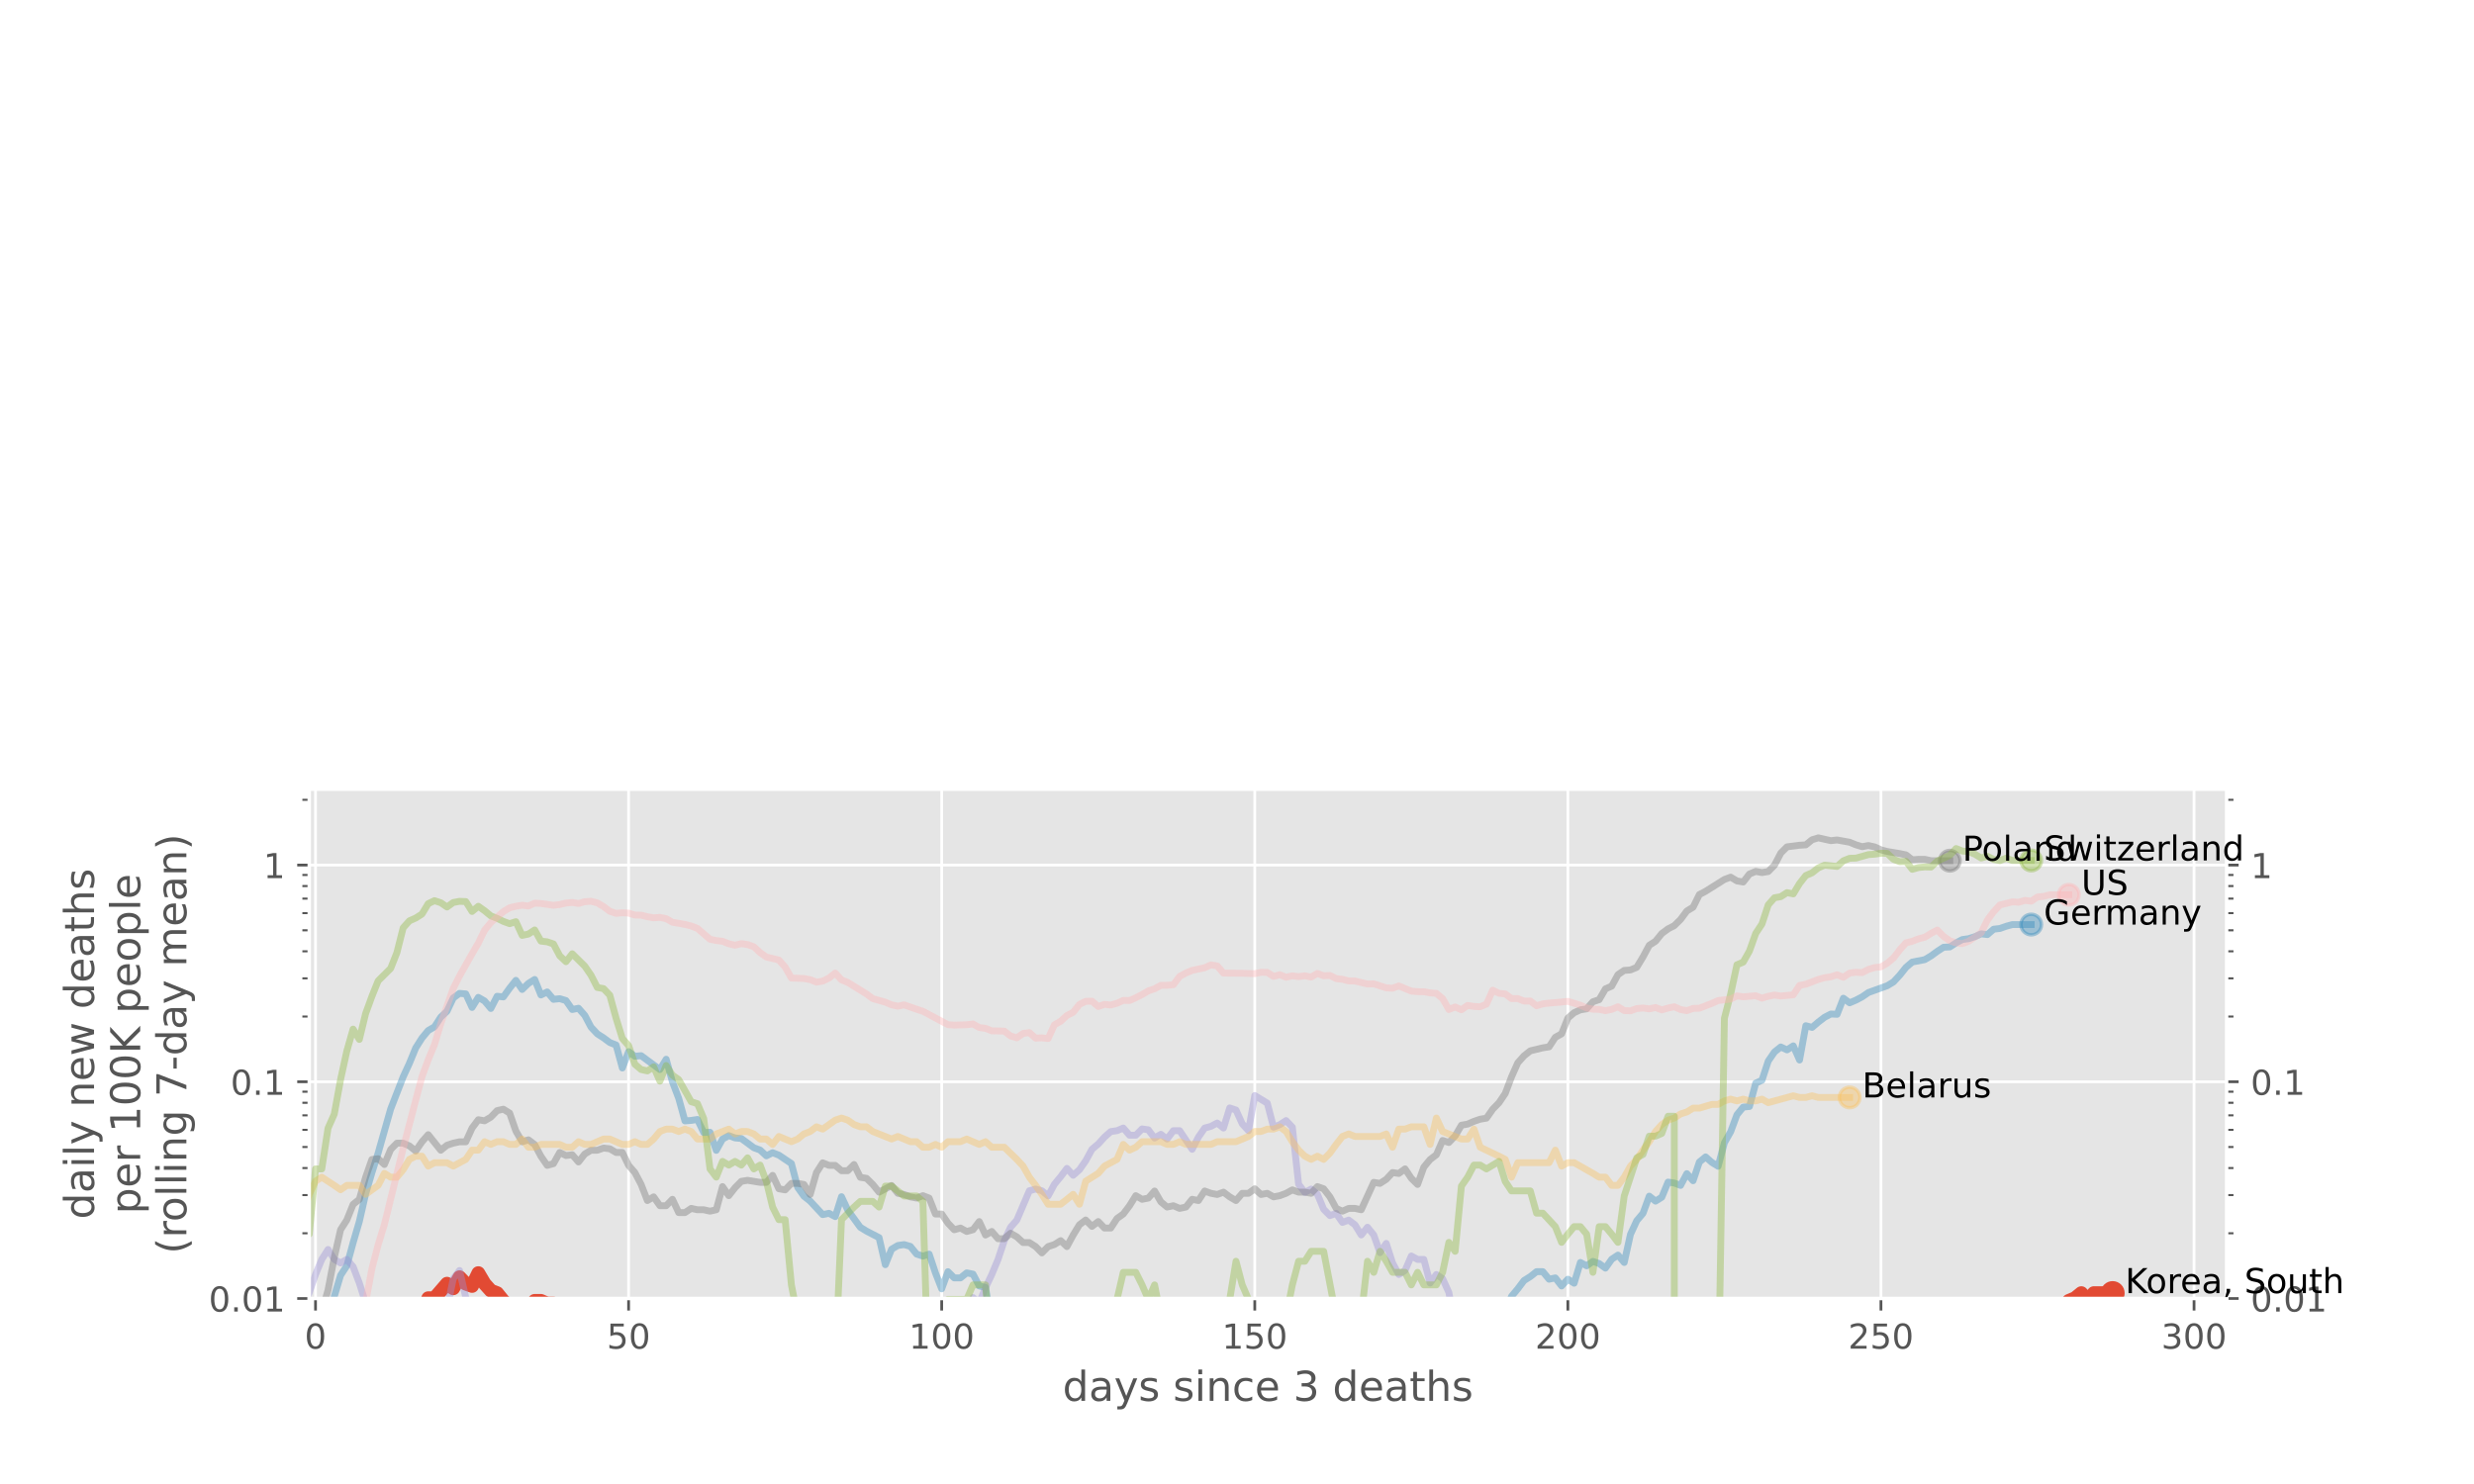 <?xml version="1.0" encoding="utf-8" standalone="no"?>
<!DOCTYPE svg PUBLIC "-//W3C//DTD SVG 1.1//EN"
  "http://www.w3.org/Graphics/SVG/1.1/DTD/svg11.dtd">
<!-- Created with matplotlib (https://matplotlib.org/) -->
<svg height="432pt" version="1.1" viewBox="0 0 720 432" width="720pt" xmlns="http://www.w3.org/2000/svg" xmlns:xlink="http://www.w3.org/1999/xlink">
 <defs>
  <style type="text/css">
*{stroke-linecap:butt;stroke-linejoin:round;}
  </style>
 </defs>
 <g id="figure_1">
  <g id="patch_1">
   <path d="M 0 432 
L 720 432 
L 720 0 
L 0 0 
z
" style="fill:#ffffff;"/>
  </g>
  <g id="axes_1">
   <g id="patch_2">
    <path d="M 90 378 
L 648 378 
L 648 229.745 
L 90 229.745 
z
" style="fill:#e5e5e5;"/>
   </g>
   <g id="matplotlib.axis_1">
    <g id="xtick_1">
     <g id="line2d_1">
      <path clip-path="url(#p45df943579)" d="M 91.822 378 
L 91.822 229.745 
" style="fill:none;stroke:#ffffff;stroke-linecap:square;stroke-width:0.8;"/>
     </g>
     <g id="line2d_2">
      <defs>
       <path d="M 0 0 
L 0 3.5 
" id="mc847525f4e" style="stroke:#555555;stroke-width:0.8;"/>
      </defs>
      <g>
       <use style="fill:#555555;stroke:#555555;stroke-width:0.8;" x="91.822" xlink:href="#mc847525f4e" y="378"/>
      </g>
     </g>
     <g id="text_1">
      <!-- 0 -->
      <defs>
       <path d="M 31.781 66.406 
Q 24.172 66.406 20.328 58.906 
Q 16.5 51.422 16.5 36.375 
Q 16.5 21.391 20.328 13.891 
Q 24.172 6.391 31.781 6.391 
Q 39.453 6.391 43.281 13.891 
Q 47.125 21.391 47.125 36.375 
Q 47.125 51.422 43.281 58.906 
Q 39.453 66.406 31.781 66.406 
z
M 31.781 74.219 
Q 44.047 74.219 50.516 64.516 
Q 56.984 54.828 56.984 36.375 
Q 56.984 17.969 50.516 8.266 
Q 44.047 -1.422 31.781 -1.422 
Q 19.531 -1.422 13.062 8.266 
Q 6.594 17.969 6.594 36.375 
Q 6.594 54.828 13.062 64.516 
Q 19.531 74.219 31.781 74.219 
z
" id="DejaVuSans-48"/>
      </defs>
      <g style="fill:#555555;" transform="translate(88.641 392.598)scale(0.1 -0.1)">
       <use xlink:href="#DejaVuSans-48"/>
      </g>
     </g>
    </g>
    <g id="xtick_2">
     <g id="line2d_3">
      <path clip-path="url(#p45df943579)" d="M 182.939 378 
L 182.939 229.745 
" style="fill:none;stroke:#ffffff;stroke-linecap:square;stroke-width:0.8;"/>
     </g>
     <g id="line2d_4">
      <g>
       <use style="fill:#555555;stroke:#555555;stroke-width:0.8;" x="182.939" xlink:href="#mc847525f4e" y="378"/>
      </g>
     </g>
     <g id="text_2">
      <!-- 50 -->
      <defs>
       <path d="M 10.797 72.906 
L 49.516 72.906 
L 49.516 64.594 
L 19.828 64.594 
L 19.828 46.734 
Q 21.969 47.469 24.109 47.828 
Q 26.266 48.188 28.422 48.188 
Q 40.625 48.188 47.75 41.5 
Q 54.891 34.812 54.891 23.391 
Q 54.891 11.625 47.562 5.094 
Q 40.234 -1.422 26.906 -1.422 
Q 22.312 -1.422 17.547 -0.641 
Q 12.797 0.141 7.719 1.703 
L 7.719 11.625 
Q 12.109 9.234 16.797 8.062 
Q 21.484 6.891 26.703 6.891 
Q 35.156 6.891 40.078 11.328 
Q 45.016 15.766 45.016 23.391 
Q 45.016 31 40.078 35.438 
Q 35.156 39.891 26.703 39.891 
Q 22.75 39.891 18.812 39.016 
Q 14.891 38.141 10.797 36.281 
z
" id="DejaVuSans-53"/>
      </defs>
      <g style="fill:#555555;" transform="translate(176.577 392.598)scale(0.1 -0.1)">
       <use xlink:href="#DejaVuSans-53"/>
       <use x="63.623" xlink:href="#DejaVuSans-48"/>
      </g>
     </g>
    </g>
    <g id="xtick_3">
     <g id="line2d_5">
      <path clip-path="url(#p45df943579)" d="M 274.056 378 
L 274.056 229.745 
" style="fill:none;stroke:#ffffff;stroke-linecap:square;stroke-width:0.8;"/>
     </g>
     <g id="line2d_6">
      <g>
       <use style="fill:#555555;stroke:#555555;stroke-width:0.8;" x="274.056" xlink:href="#mc847525f4e" y="378"/>
      </g>
     </g>
     <g id="text_3">
      <!-- 100 -->
      <defs>
       <path d="M 12.406 8.297 
L 28.516 8.297 
L 28.516 63.922 
L 10.984 60.406 
L 10.984 69.391 
L 28.422 72.906 
L 38.281 72.906 
L 38.281 8.297 
L 54.391 8.297 
L 54.391 0 
L 12.406 0 
z
" id="DejaVuSans-49"/>
      </defs>
      <g style="fill:#555555;" transform="translate(264.512 392.598)scale(0.1 -0.1)">
       <use xlink:href="#DejaVuSans-49"/>
       <use x="63.623" xlink:href="#DejaVuSans-48"/>
       <use x="127.246" xlink:href="#DejaVuSans-48"/>
      </g>
     </g>
    </g>
    <g id="xtick_4">
     <g id="line2d_7">
      <path clip-path="url(#p45df943579)" d="M 365.173 378 
L 365.173 229.745 
" style="fill:none;stroke:#ffffff;stroke-linecap:square;stroke-width:0.8;"/>
     </g>
     <g id="line2d_8">
      <g>
       <use style="fill:#555555;stroke:#555555;stroke-width:0.8;" x="365.173" xlink:href="#mc847525f4e" y="378"/>
      </g>
     </g>
     <g id="text_4">
      <!-- 150 -->
      <g style="fill:#555555;" transform="translate(355.629 392.598)scale(0.1 -0.1)">
       <use xlink:href="#DejaVuSans-49"/>
       <use x="63.623" xlink:href="#DejaVuSans-53"/>
       <use x="127.246" xlink:href="#DejaVuSans-48"/>
      </g>
     </g>
    </g>
    <g id="xtick_5">
     <g id="line2d_9">
      <path clip-path="url(#p45df943579)" d="M 456.29 378 
L 456.29 229.745 
" style="fill:none;stroke:#ffffff;stroke-linecap:square;stroke-width:0.8;"/>
     </g>
     <g id="line2d_10">
      <g>
       <use style="fill:#555555;stroke:#555555;stroke-width:0.8;" x="456.29" xlink:href="#mc847525f4e" y="378"/>
      </g>
     </g>
     <g id="text_5">
      <!-- 200 -->
      <defs>
       <path d="M 19.188 8.297 
L 53.609 8.297 
L 53.609 0 
L 7.328 0 
L 7.328 8.297 
Q 12.938 14.109 22.625 23.891 
Q 32.328 33.688 34.812 36.531 
Q 39.547 41.844 41.422 45.531 
Q 43.312 49.219 43.312 52.781 
Q 43.312 58.594 39.234 62.25 
Q 35.156 65.922 28.609 65.922 
Q 23.969 65.922 18.812 64.312 
Q 13.672 62.703 7.812 59.422 
L 7.812 69.391 
Q 13.766 71.781 18.938 73 
Q 24.125 74.219 28.422 74.219 
Q 39.75 74.219 46.484 68.547 
Q 53.219 62.891 53.219 53.422 
Q 53.219 48.922 51.531 44.891 
Q 49.859 40.875 45.406 35.406 
Q 44.188 33.984 37.641 27.219 
Q 31.109 20.453 19.188 8.297 
z
" id="DejaVuSans-50"/>
      </defs>
      <g style="fill:#555555;" transform="translate(446.746 392.598)scale(0.1 -0.1)">
       <use xlink:href="#DejaVuSans-50"/>
       <use x="63.623" xlink:href="#DejaVuSans-48"/>
       <use x="127.246" xlink:href="#DejaVuSans-48"/>
      </g>
     </g>
    </g>
    <g id="xtick_6">
     <g id="line2d_11">
      <path clip-path="url(#p45df943579)" d="M 547.407 378 
L 547.407 229.745 
" style="fill:none;stroke:#ffffff;stroke-linecap:square;stroke-width:0.8;"/>
     </g>
     <g id="line2d_12">
      <g>
       <use style="fill:#555555;stroke:#555555;stroke-width:0.8;" x="547.407" xlink:href="#mc847525f4e" y="378"/>
      </g>
     </g>
     <g id="text_6">
      <!-- 250 -->
      <g style="fill:#555555;" transform="translate(537.863 392.598)scale(0.1 -0.1)">
       <use xlink:href="#DejaVuSans-50"/>
       <use x="63.623" xlink:href="#DejaVuSans-53"/>
       <use x="127.246" xlink:href="#DejaVuSans-48"/>
      </g>
     </g>
    </g>
    <g id="xtick_7">
     <g id="line2d_13">
      <path clip-path="url(#p45df943579)" d="M 638.524 378 
L 638.524 229.745 
" style="fill:none;stroke:#ffffff;stroke-linecap:square;stroke-width:0.8;"/>
     </g>
     <g id="line2d_14">
      <g>
       <use style="fill:#555555;stroke:#555555;stroke-width:0.8;" x="638.524" xlink:href="#mc847525f4e" y="378"/>
      </g>
     </g>
     <g id="text_7">
      <!-- 300 -->
      <defs>
       <path d="M 40.578 39.312 
Q 47.656 37.797 51.625 33 
Q 55.609 28.219 55.609 21.188 
Q 55.609 10.406 48.188 4.484 
Q 40.766 -1.422 27.094 -1.422 
Q 22.516 -1.422 17.656 -0.516 
Q 12.797 0.391 7.625 2.203 
L 7.625 11.719 
Q 11.719 9.328 16.594 8.109 
Q 21.484 6.891 26.812 6.891 
Q 36.078 6.891 40.938 10.547 
Q 45.797 14.203 45.797 21.188 
Q 45.797 27.641 41.281 31.266 
Q 36.766 34.906 28.719 34.906 
L 20.219 34.906 
L 20.219 43.016 
L 29.109 43.016 
Q 36.375 43.016 40.234 45.922 
Q 44.094 48.828 44.094 54.297 
Q 44.094 59.906 40.109 62.906 
Q 36.141 65.922 28.719 65.922 
Q 24.656 65.922 20.016 65.031 
Q 15.375 64.156 9.812 62.312 
L 9.812 71.094 
Q 15.438 72.656 20.344 73.438 
Q 25.25 74.219 29.594 74.219 
Q 40.828 74.219 47.359 69.109 
Q 53.906 64.016 53.906 55.328 
Q 53.906 49.266 50.438 45.094 
Q 46.969 40.922 40.578 39.312 
z
" id="DejaVuSans-51"/>
      </defs>
      <g style="fill:#555555;" transform="translate(628.98 392.598)scale(0.1 -0.1)">
       <use xlink:href="#DejaVuSans-51"/>
       <use x="63.623" xlink:href="#DejaVuSans-48"/>
       <use x="127.246" xlink:href="#DejaVuSans-48"/>
      </g>
     </g>
    </g>
    <g id="text_8">
     <!-- days since 3 deaths -->
     <defs>
      <path d="M 45.406 46.391 
L 45.406 75.984 
L 54.391 75.984 
L 54.391 0 
L 45.406 0 
L 45.406 8.203 
Q 42.578 3.328 38.25 0.953 
Q 33.938 -1.422 27.875 -1.422 
Q 17.969 -1.422 11.734 6.484 
Q 5.516 14.406 5.516 27.297 
Q 5.516 40.188 11.734 48.094 
Q 17.969 56 27.875 56 
Q 33.938 56 38.25 53.625 
Q 42.578 51.266 45.406 46.391 
z
M 14.797 27.297 
Q 14.797 17.391 18.875 11.75 
Q 22.953 6.109 30.078 6.109 
Q 37.203 6.109 41.297 11.75 
Q 45.406 17.391 45.406 27.297 
Q 45.406 37.203 41.297 42.844 
Q 37.203 48.484 30.078 48.484 
Q 22.953 48.484 18.875 42.844 
Q 14.797 37.203 14.797 27.297 
z
" id="DejaVuSans-100"/>
      <path d="M 34.281 27.484 
Q 23.391 27.484 19.188 25 
Q 14.984 22.516 14.984 16.5 
Q 14.984 11.719 18.141 8.906 
Q 21.297 6.109 26.703 6.109 
Q 34.188 6.109 38.703 11.406 
Q 43.219 16.703 43.219 25.484 
L 43.219 27.484 
z
M 52.203 31.203 
L 52.203 0 
L 43.219 0 
L 43.219 8.297 
Q 40.141 3.328 35.547 0.953 
Q 30.953 -1.422 24.312 -1.422 
Q 15.922 -1.422 10.953 3.297 
Q 6 8.016 6 15.922 
Q 6 25.141 12.172 29.828 
Q 18.359 34.516 30.609 34.516 
L 43.219 34.516 
L 43.219 35.406 
Q 43.219 41.609 39.141 45 
Q 35.062 48.391 27.688 48.391 
Q 23 48.391 18.547 47.266 
Q 14.109 46.141 10.016 43.891 
L 10.016 52.203 
Q 14.938 54.109 19.578 55.047 
Q 24.219 56 28.609 56 
Q 40.484 56 46.344 49.844 
Q 52.203 43.703 52.203 31.203 
z
" id="DejaVuSans-97"/>
      <path d="M 32.172 -5.078 
Q 28.375 -14.844 24.75 -17.812 
Q 21.141 -20.797 15.094 -20.797 
L 7.906 -20.797 
L 7.906 -13.281 
L 13.188 -13.281 
Q 16.891 -13.281 18.938 -11.516 
Q 21 -9.766 23.484 -3.219 
L 25.094 0.875 
L 2.984 54.688 
L 12.5 54.688 
L 29.594 11.922 
L 46.688 54.688 
L 56.203 54.688 
z
" id="DejaVuSans-121"/>
      <path d="M 44.281 53.078 
L 44.281 44.578 
Q 40.484 46.531 36.375 47.5 
Q 32.281 48.484 27.875 48.484 
Q 21.188 48.484 17.844 46.438 
Q 14.5 44.391 14.5 40.281 
Q 14.5 37.156 16.891 35.375 
Q 19.281 33.594 26.516 31.984 
L 29.594 31.297 
Q 39.156 29.25 43.188 25.516 
Q 47.219 21.781 47.219 15.094 
Q 47.219 7.469 41.188 3.016 
Q 35.156 -1.422 24.609 -1.422 
Q 20.219 -1.422 15.453 -0.562 
Q 10.688 0.297 5.422 2 
L 5.422 11.281 
Q 10.406 8.688 15.234 7.391 
Q 20.062 6.109 24.812 6.109 
Q 31.156 6.109 34.562 8.281 
Q 37.984 10.453 37.984 14.406 
Q 37.984 18.062 35.516 20.016 
Q 33.062 21.969 24.703 23.781 
L 21.578 24.516 
Q 13.234 26.266 9.516 29.906 
Q 5.812 33.547 5.812 39.891 
Q 5.812 47.609 11.281 51.797 
Q 16.75 56 26.812 56 
Q 31.781 56 36.172 55.266 
Q 40.578 54.547 44.281 53.078 
z
" id="DejaVuSans-115"/>
      <path id="DejaVuSans-32"/>
      <path d="M 9.422 54.688 
L 18.406 54.688 
L 18.406 0 
L 9.422 0 
z
M 9.422 75.984 
L 18.406 75.984 
L 18.406 64.594 
L 9.422 64.594 
z
" id="DejaVuSans-105"/>
      <path d="M 54.891 33.016 
L 54.891 0 
L 45.906 0 
L 45.906 32.719 
Q 45.906 40.484 42.875 44.328 
Q 39.844 48.188 33.797 48.188 
Q 26.516 48.188 22.312 43.547 
Q 18.109 38.922 18.109 30.906 
L 18.109 0 
L 9.078 0 
L 9.078 54.688 
L 18.109 54.688 
L 18.109 46.188 
Q 21.344 51.125 25.703 53.562 
Q 30.078 56 35.797 56 
Q 45.219 56 50.047 50.172 
Q 54.891 44.344 54.891 33.016 
z
" id="DejaVuSans-110"/>
      <path d="M 48.781 52.594 
L 48.781 44.188 
Q 44.969 46.297 41.141 47.344 
Q 37.312 48.391 33.406 48.391 
Q 24.656 48.391 19.812 42.844 
Q 14.984 37.312 14.984 27.297 
Q 14.984 17.281 19.812 11.734 
Q 24.656 6.203 33.406 6.203 
Q 37.312 6.203 41.141 7.25 
Q 44.969 8.297 48.781 10.406 
L 48.781 2.094 
Q 45.016 0.344 40.984 -0.531 
Q 36.969 -1.422 32.422 -1.422 
Q 20.062 -1.422 12.781 6.344 
Q 5.516 14.109 5.516 27.297 
Q 5.516 40.672 12.859 48.328 
Q 20.219 56 33.016 56 
Q 37.156 56 41.109 55.141 
Q 45.062 54.297 48.781 52.594 
z
" id="DejaVuSans-99"/>
      <path d="M 56.203 29.594 
L 56.203 25.203 
L 14.891 25.203 
Q 15.484 15.922 20.484 11.062 
Q 25.484 6.203 34.422 6.203 
Q 39.594 6.203 44.453 7.469 
Q 49.312 8.734 54.109 11.281 
L 54.109 2.781 
Q 49.266 0.734 44.188 -0.344 
Q 39.109 -1.422 33.891 -1.422 
Q 20.797 -1.422 13.156 6.188 
Q 5.516 13.812 5.516 26.812 
Q 5.516 40.234 12.766 48.109 
Q 20.016 56 32.328 56 
Q 43.359 56 49.781 48.891 
Q 56.203 41.797 56.203 29.594 
z
M 47.219 32.234 
Q 47.125 39.594 43.094 43.984 
Q 39.062 48.391 32.422 48.391 
Q 24.906 48.391 20.391 44.141 
Q 15.875 39.891 15.188 32.172 
z
" id="DejaVuSans-101"/>
      <path d="M 18.312 70.219 
L 18.312 54.688 
L 36.812 54.688 
L 36.812 47.703 
L 18.312 47.703 
L 18.312 18.016 
Q 18.312 11.328 20.141 9.422 
Q 21.969 7.516 27.594 7.516 
L 36.812 7.516 
L 36.812 0 
L 27.594 0 
Q 17.188 0 13.234 3.875 
Q 9.281 7.766 9.281 18.016 
L 9.281 47.703 
L 2.688 47.703 
L 2.688 54.688 
L 9.281 54.688 
L 9.281 70.219 
z
" id="DejaVuSans-116"/>
      <path d="M 54.891 33.016 
L 54.891 0 
L 45.906 0 
L 45.906 32.719 
Q 45.906 40.484 42.875 44.328 
Q 39.844 48.188 33.797 48.188 
Q 26.516 48.188 22.312 43.547 
Q 18.109 38.922 18.109 30.906 
L 18.109 0 
L 9.078 0 
L 9.078 75.984 
L 18.109 75.984 
L 18.109 46.188 
Q 21.344 51.125 25.703 53.562 
Q 30.078 56 35.797 56 
Q 45.219 56 50.047 50.172 
Q 54.891 44.344 54.891 33.016 
z
" id="DejaVuSans-104"/>
     </defs>
     <g style="fill:#555555;" transform="translate(309.255 407.796)scale(0.12 -0.12)">
      <use xlink:href="#DejaVuSans-100"/>
      <use x="63.477" xlink:href="#DejaVuSans-97"/>
      <use x="124.756" xlink:href="#DejaVuSans-121"/>
      <use x="183.936" xlink:href="#DejaVuSans-115"/>
      <use x="236.035" xlink:href="#DejaVuSans-32"/>
      <use x="267.822" xlink:href="#DejaVuSans-115"/>
      <use x="319.922" xlink:href="#DejaVuSans-105"/>
      <use x="347.705" xlink:href="#DejaVuSans-110"/>
      <use x="411.084" xlink:href="#DejaVuSans-99"/>
      <use x="466.064" xlink:href="#DejaVuSans-101"/>
      <use x="527.588" xlink:href="#DejaVuSans-32"/>
      <use x="559.375" xlink:href="#DejaVuSans-51"/>
      <use x="622.998" xlink:href="#DejaVuSans-32"/>
      <use x="654.785" xlink:href="#DejaVuSans-100"/>
      <use x="718.262" xlink:href="#DejaVuSans-101"/>
      <use x="779.785" xlink:href="#DejaVuSans-97"/>
      <use x="841.064" xlink:href="#DejaVuSans-116"/>
      <use x="880.273" xlink:href="#DejaVuSans-104"/>
      <use x="943.652" xlink:href="#DejaVuSans-115"/>
     </g>
    </g>
   </g>
   <g id="matplotlib.axis_2">
    <g id="ytick_1">
     <g id="line2d_15">
      <path clip-path="url(#p45df943579)" d="M 90 378 
L 648 378 
" style="fill:none;stroke:#ffffff;stroke-linecap:square;stroke-width:0.8;"/>
     </g>
     <g id="line2d_16">
      <defs>
       <path d="M 0 0 
L -3.5 0 
" id="m6e84e6c898" style="stroke:#555555;stroke-width:0.8;"/>
      </defs>
      <g>
       <use style="fill:#555555;stroke:#555555;stroke-width:0.8;" x="90" xlink:href="#m6e84e6c898" y="378"/>
      </g>
     </g>
     <g id="line2d_17">
      <defs>
       <path d="M 0 0 
L 3.5 0 
" id="mbed50c9759" style="stroke:#555555;stroke-width:0.8;"/>
      </defs>
      <g>
       <use style="fill:#555555;stroke:#555555;stroke-width:0.8;" x="648" xlink:href="#mbed50c9759" y="378"/>
      </g>
     </g>
     <g id="text_9">
      <!-- 0.01 -->
      <defs>
       <path d="M 10.688 12.406 
L 21 12.406 
L 21 0 
L 10.688 0 
z
" id="DejaVuSans-46"/>
      </defs>
      <g style="fill:#555555;" transform="translate(60.734 381.799)scale(0.1 -0.1)">
       <use xlink:href="#DejaVuSans-48"/>
       <use x="63.623" xlink:href="#DejaVuSans-46"/>
       <use x="95.41" xlink:href="#DejaVuSans-48"/>
       <use x="159.033" xlink:href="#DejaVuSans-49"/>
      </g>
     </g>
     <g id="text_10">
      <!-- 0.01 -->
      <g style="fill:#555555;" transform="translate(655 381.799)scale(0.1 -0.1)">
       <use xlink:href="#DejaVuSans-48"/>
       <use x="63.623" xlink:href="#DejaVuSans-46"/>
       <use x="95.41" xlink:href="#DejaVuSans-48"/>
       <use x="159.033" xlink:href="#DejaVuSans-49"/>
      </g>
     </g>
    </g>
    <g id="ytick_2">
     <g id="line2d_18">
      <path clip-path="url(#p45df943579)" d="M 90 314.911 
L 648 314.911 
" style="fill:none;stroke:#ffffff;stroke-linecap:square;stroke-width:0.8;"/>
     </g>
     <g id="line2d_19">
      <g>
       <use style="fill:#555555;stroke:#555555;stroke-width:0.8;" x="90" xlink:href="#m6e84e6c898" y="314.911"/>
      </g>
     </g>
     <g id="line2d_20">
      <g>
       <use style="fill:#555555;stroke:#555555;stroke-width:0.8;" x="648" xlink:href="#mbed50c9759" y="314.911"/>
      </g>
     </g>
     <g id="text_11">
      <!-- 0.1 -->
      <g style="fill:#555555;" transform="translate(67.097 318.71)scale(0.1 -0.1)">
       <use xlink:href="#DejaVuSans-48"/>
       <use x="63.623" xlink:href="#DejaVuSans-46"/>
       <use x="95.41" xlink:href="#DejaVuSans-49"/>
      </g>
     </g>
     <g id="text_12">
      <!-- 0.1 -->
      <g style="fill:#555555;" transform="translate(655 318.71)scale(0.1 -0.1)">
       <use xlink:href="#DejaVuSans-48"/>
       <use x="63.623" xlink:href="#DejaVuSans-46"/>
       <use x="95.41" xlink:href="#DejaVuSans-49"/>
      </g>
     </g>
    </g>
    <g id="ytick_3">
     <g id="line2d_21">
      <path clip-path="url(#p45df943579)" d="M 90 251.822 
L 648 251.822 
" style="fill:none;stroke:#ffffff;stroke-linecap:square;stroke-width:0.8;"/>
     </g>
     <g id="line2d_22">
      <g>
       <use style="fill:#555555;stroke:#555555;stroke-width:0.8;" x="90" xlink:href="#m6e84e6c898" y="251.822"/>
      </g>
     </g>
     <g id="line2d_23">
      <g>
       <use style="fill:#555555;stroke:#555555;stroke-width:0.8;" x="648" xlink:href="#mbed50c9759" y="251.822"/>
      </g>
     </g>
     <g id="text_13">
      <!-- 1 -->
      <g style="fill:#555555;" transform="translate(76.638 255.621)scale(0.1 -0.1)">
       <use xlink:href="#DejaVuSans-49"/>
      </g>
     </g>
     <g id="text_14">
      <!-- 1 -->
      <g style="fill:#555555;" transform="translate(655 255.621)scale(0.1 -0.1)">
       <use xlink:href="#DejaVuSans-49"/>
      </g>
     </g>
    </g>
    <g id="ytick_4">
     <g id="line2d_24">
      <defs>
       <path d="M 0 0 
L -2 0 
" id="m6af39a39b7" style="stroke:#555555;stroke-width:0.6;"/>
      </defs>
      <g>
       <use style="fill:#555555;stroke:#555555;stroke-width:0.6;" x="90" xlink:href="#m6af39a39b7" y="359.008"/>
      </g>
     </g>
     <g id="line2d_25">
      <defs>
       <path d="M 0 0 
L 2 0 
" id="m470d62d162" style="stroke:#555555;stroke-width:0.6;"/>
      </defs>
      <g>
       <use style="fill:#555555;stroke:#555555;stroke-width:0.6;" x="648" xlink:href="#m470d62d162" y="359.008"/>
      </g>
     </g>
    </g>
    <g id="ytick_5">
     <g id="line2d_26">
      <g>
       <use style="fill:#555555;stroke:#555555;stroke-width:0.6;" x="90" xlink:href="#m6af39a39b7" y="347.899"/>
      </g>
     </g>
     <g id="line2d_27">
      <g>
       <use style="fill:#555555;stroke:#555555;stroke-width:0.6;" x="648" xlink:href="#m470d62d162" y="347.899"/>
      </g>
     </g>
    </g>
    <g id="ytick_6">
     <g id="line2d_28">
      <g>
       <use style="fill:#555555;stroke:#555555;stroke-width:0.6;" x="90" xlink:href="#m6af39a39b7" y="340.017"/>
      </g>
     </g>
     <g id="line2d_29">
      <g>
       <use style="fill:#555555;stroke:#555555;stroke-width:0.6;" x="648" xlink:href="#m470d62d162" y="340.017"/>
      </g>
     </g>
    </g>
    <g id="ytick_7">
     <g id="line2d_30">
      <g>
       <use style="fill:#555555;stroke:#555555;stroke-width:0.6;" x="90" xlink:href="#m6af39a39b7" y="333.903"/>
      </g>
     </g>
     <g id="line2d_31">
      <g>
       <use style="fill:#555555;stroke:#555555;stroke-width:0.6;" x="648" xlink:href="#m470d62d162" y="333.903"/>
      </g>
     </g>
    </g>
    <g id="ytick_8">
     <g id="line2d_32">
      <g>
       <use style="fill:#555555;stroke:#555555;stroke-width:0.6;" x="90" xlink:href="#m6af39a39b7" y="328.907"/>
      </g>
     </g>
     <g id="line2d_33">
      <g>
       <use style="fill:#555555;stroke:#555555;stroke-width:0.6;" x="648" xlink:href="#m470d62d162" y="328.907"/>
      </g>
     </g>
    </g>
    <g id="ytick_9">
     <g id="line2d_34">
      <g>
       <use style="fill:#555555;stroke:#555555;stroke-width:0.6;" x="90" xlink:href="#m6af39a39b7" y="324.684"/>
      </g>
     </g>
     <g id="line2d_35">
      <g>
       <use style="fill:#555555;stroke:#555555;stroke-width:0.6;" x="648" xlink:href="#m470d62d162" y="324.684"/>
      </g>
     </g>
    </g>
    <g id="ytick_10">
     <g id="line2d_36">
      <g>
       <use style="fill:#555555;stroke:#555555;stroke-width:0.6;" x="90" xlink:href="#m6af39a39b7" y="321.025"/>
      </g>
     </g>
     <g id="line2d_37">
      <g>
       <use style="fill:#555555;stroke:#555555;stroke-width:0.6;" x="648" xlink:href="#m470d62d162" y="321.025"/>
      </g>
     </g>
    </g>
    <g id="ytick_11">
     <g id="line2d_38">
      <g>
       <use style="fill:#555555;stroke:#555555;stroke-width:0.6;" x="90" xlink:href="#m6af39a39b7" y="317.798"/>
      </g>
     </g>
     <g id="line2d_39">
      <g>
       <use style="fill:#555555;stroke:#555555;stroke-width:0.6;" x="648" xlink:href="#m470d62d162" y="317.798"/>
      </g>
     </g>
    </g>
    <g id="ytick_12">
     <g id="line2d_40">
      <g>
       <use style="fill:#555555;stroke:#555555;stroke-width:0.6;" x="90" xlink:href="#m6af39a39b7" y="295.919"/>
      </g>
     </g>
     <g id="line2d_41">
      <g>
       <use style="fill:#555555;stroke:#555555;stroke-width:0.6;" x="648" xlink:href="#m470d62d162" y="295.919"/>
      </g>
     </g>
    </g>
    <g id="ytick_13">
     <g id="line2d_42">
      <g>
       <use style="fill:#555555;stroke:#555555;stroke-width:0.6;" x="90" xlink:href="#m6af39a39b7" y="284.81"/>
      </g>
     </g>
     <g id="line2d_43">
      <g>
       <use style="fill:#555555;stroke:#555555;stroke-width:0.6;" x="648" xlink:href="#m470d62d162" y="284.81"/>
      </g>
     </g>
    </g>
    <g id="ytick_14">
     <g id="line2d_44">
      <g>
       <use style="fill:#555555;stroke:#555555;stroke-width:0.6;" x="90" xlink:href="#m6af39a39b7" y="276.928"/>
      </g>
     </g>
     <g id="line2d_45">
      <g>
       <use style="fill:#555555;stroke:#555555;stroke-width:0.6;" x="648" xlink:href="#m470d62d162" y="276.928"/>
      </g>
     </g>
    </g>
    <g id="ytick_15">
     <g id="line2d_46">
      <g>
       <use style="fill:#555555;stroke:#555555;stroke-width:0.6;" x="90" xlink:href="#m6af39a39b7" y="270.814"/>
      </g>
     </g>
     <g id="line2d_47">
      <g>
       <use style="fill:#555555;stroke:#555555;stroke-width:0.6;" x="648" xlink:href="#m470d62d162" y="270.814"/>
      </g>
     </g>
    </g>
    <g id="ytick_16">
     <g id="line2d_48">
      <g>
       <use style="fill:#555555;stroke:#555555;stroke-width:0.6;" x="90" xlink:href="#m6af39a39b7" y="265.818"/>
      </g>
     </g>
     <g id="line2d_49">
      <g>
       <use style="fill:#555555;stroke:#555555;stroke-width:0.6;" x="648" xlink:href="#m470d62d162" y="265.818"/>
      </g>
     </g>
    </g>
    <g id="ytick_17">
     <g id="line2d_50">
      <g>
       <use style="fill:#555555;stroke:#555555;stroke-width:0.6;" x="90" xlink:href="#m6af39a39b7" y="261.595"/>
      </g>
     </g>
     <g id="line2d_51">
      <g>
       <use style="fill:#555555;stroke:#555555;stroke-width:0.6;" x="648" xlink:href="#m470d62d162" y="261.595"/>
      </g>
     </g>
    </g>
    <g id="ytick_18">
     <g id="line2d_52">
      <g>
       <use style="fill:#555555;stroke:#555555;stroke-width:0.6;" x="90" xlink:href="#m6af39a39b7" y="257.936"/>
      </g>
     </g>
     <g id="line2d_53">
      <g>
       <use style="fill:#555555;stroke:#555555;stroke-width:0.6;" x="648" xlink:href="#m470d62d162" y="257.936"/>
      </g>
     </g>
    </g>
    <g id="ytick_19">
     <g id="line2d_54">
      <g>
       <use style="fill:#555555;stroke:#555555;stroke-width:0.6;" x="90" xlink:href="#m6af39a39b7" y="254.709"/>
      </g>
     </g>
     <g id="line2d_55">
      <g>
       <use style="fill:#555555;stroke:#555555;stroke-width:0.6;" x="648" xlink:href="#m470d62d162" y="254.709"/>
      </g>
     </g>
    </g>
    <g id="ytick_20">
     <g id="line2d_56">
      <g>
       <use style="fill:#555555;stroke:#555555;stroke-width:0.6;" x="90" xlink:href="#m6af39a39b7" y="232.831"/>
      </g>
     </g>
     <g id="line2d_57">
      <g>
       <use style="fill:#555555;stroke:#555555;stroke-width:0.6;" x="648" xlink:href="#m470d62d162" y="232.831"/>
      </g>
     </g>
    </g>
    <g id="text_15">
     <!-- daily new deaths -->
     <defs>
      <path d="M 9.422 75.984 
L 18.406 75.984 
L 18.406 0 
L 9.422 0 
z
" id="DejaVuSans-108"/>
      <path d="M 4.203 54.688 
L 13.188 54.688 
L 24.422 12.016 
L 35.594 54.688 
L 46.188 54.688 
L 57.422 12.016 
L 68.609 54.688 
L 77.594 54.688 
L 63.281 0 
L 52.688 0 
L 40.922 44.828 
L 29.109 0 
L 18.5 0 
z
" id="DejaVuSans-119"/>
     </defs>
     <g style="fill:#555555;" transform="translate(27.364 354.917)rotate(-90)scale(0.12 -0.12)">
      <use xlink:href="#DejaVuSans-100"/>
      <use x="63.477" xlink:href="#DejaVuSans-97"/>
      <use x="124.756" xlink:href="#DejaVuSans-105"/>
      <use x="152.539" xlink:href="#DejaVuSans-108"/>
      <use x="180.322" xlink:href="#DejaVuSans-121"/>
      <use x="239.502" xlink:href="#DejaVuSans-32"/>
      <use x="271.289" xlink:href="#DejaVuSans-110"/>
      <use x="334.668" xlink:href="#DejaVuSans-101"/>
      <use x="396.191" xlink:href="#DejaVuSans-119"/>
      <use x="477.979" xlink:href="#DejaVuSans-32"/>
      <use x="509.766" xlink:href="#DejaVuSans-100"/>
      <use x="573.242" xlink:href="#DejaVuSans-101"/>
      <use x="634.766" xlink:href="#DejaVuSans-97"/>
      <use x="696.045" xlink:href="#DejaVuSans-116"/>
      <use x="735.254" xlink:href="#DejaVuSans-104"/>
      <use x="798.633" xlink:href="#DejaVuSans-115"/>
     </g>
     <!-- per 100K people -->
     <defs>
      <path d="M 18.109 8.203 
L 18.109 -20.797 
L 9.078 -20.797 
L 9.078 54.688 
L 18.109 54.688 
L 18.109 46.391 
Q 20.953 51.266 25.266 53.625 
Q 29.594 56 35.594 56 
Q 45.562 56 51.781 48.094 
Q 58.016 40.188 58.016 27.297 
Q 58.016 14.406 51.781 6.484 
Q 45.562 -1.422 35.594 -1.422 
Q 29.594 -1.422 25.266 0.953 
Q 20.953 3.328 18.109 8.203 
z
M 48.688 27.297 
Q 48.688 37.203 44.609 42.844 
Q 40.531 48.484 33.406 48.484 
Q 26.266 48.484 22.188 42.844 
Q 18.109 37.203 18.109 27.297 
Q 18.109 17.391 22.188 11.75 
Q 26.266 6.109 33.406 6.109 
Q 40.531 6.109 44.609 11.75 
Q 48.688 17.391 48.688 27.297 
z
" id="DejaVuSans-112"/>
      <path d="M 41.109 46.297 
Q 39.594 47.172 37.812 47.578 
Q 36.031 48 33.891 48 
Q 26.266 48 22.188 43.047 
Q 18.109 38.094 18.109 28.812 
L 18.109 0 
L 9.078 0 
L 9.078 54.688 
L 18.109 54.688 
L 18.109 46.188 
Q 20.953 51.172 25.484 53.578 
Q 30.031 56 36.531 56 
Q 37.453 56 38.578 55.875 
Q 39.703 55.766 41.062 55.516 
z
" id="DejaVuSans-114"/>
      <path d="M 9.812 72.906 
L 19.672 72.906 
L 19.672 42.094 
L 52.391 72.906 
L 65.094 72.906 
L 28.906 38.922 
L 67.672 0 
L 54.688 0 
L 19.672 35.109 
L 19.672 0 
L 9.812 0 
z
" id="DejaVuSans-75"/>
      <path d="M 30.609 48.391 
Q 23.391 48.391 19.188 42.75 
Q 14.984 37.109 14.984 27.297 
Q 14.984 17.484 19.156 11.844 
Q 23.344 6.203 30.609 6.203 
Q 37.797 6.203 41.984 11.859 
Q 46.188 17.531 46.188 27.297 
Q 46.188 37.016 41.984 42.703 
Q 37.797 48.391 30.609 48.391 
z
M 30.609 56 
Q 42.328 56 49.016 48.375 
Q 55.719 40.766 55.719 27.297 
Q 55.719 13.875 49.016 6.219 
Q 42.328 -1.422 30.609 -1.422 
Q 18.844 -1.422 12.172 6.219 
Q 5.516 13.875 5.516 27.297 
Q 5.516 40.766 12.172 48.375 
Q 18.844 56 30.609 56 
z
" id="DejaVuSans-111"/>
     </defs>
     <g style="fill:#555555;" transform="translate(40.801 353.381)rotate(-90)scale(0.12 -0.12)">
      <use xlink:href="#DejaVuSans-112"/>
      <use x="63.477" xlink:href="#DejaVuSans-101"/>
      <use x="125" xlink:href="#DejaVuSans-114"/>
      <use x="166.113" xlink:href="#DejaVuSans-32"/>
      <use x="197.9" xlink:href="#DejaVuSans-49"/>
      <use x="261.523" xlink:href="#DejaVuSans-48"/>
      <use x="325.146" xlink:href="#DejaVuSans-48"/>
      <use x="388.77" xlink:href="#DejaVuSans-75"/>
      <use x="454.346" xlink:href="#DejaVuSans-32"/>
      <use x="486.133" xlink:href="#DejaVuSans-112"/>
      <use x="549.609" xlink:href="#DejaVuSans-101"/>
      <use x="611.133" xlink:href="#DejaVuSans-111"/>
      <use x="672.314" xlink:href="#DejaVuSans-112"/>
      <use x="735.791" xlink:href="#DejaVuSans-108"/>
      <use x="763.574" xlink:href="#DejaVuSans-101"/>
     </g>
     <!-- (rolling 7-day mean) -->
     <defs>
      <path d="M 31 75.875 
Q 24.469 64.656 21.281 53.656 
Q 18.109 42.672 18.109 31.391 
Q 18.109 20.125 21.312 9.062 
Q 24.516 -2 31 -13.188 
L 23.188 -13.188 
Q 15.875 -1.703 12.234 9.375 
Q 8.594 20.453 8.594 31.391 
Q 8.594 42.281 12.203 53.312 
Q 15.828 64.359 23.188 75.875 
z
" id="DejaVuSans-40"/>
      <path d="M 45.406 27.984 
Q 45.406 37.75 41.375 43.109 
Q 37.359 48.484 30.078 48.484 
Q 22.859 48.484 18.828 43.109 
Q 14.797 37.75 14.797 27.984 
Q 14.797 18.266 18.828 12.891 
Q 22.859 7.516 30.078 7.516 
Q 37.359 7.516 41.375 12.891 
Q 45.406 18.266 45.406 27.984 
z
M 54.391 6.781 
Q 54.391 -7.172 48.188 -13.984 
Q 42 -20.797 29.203 -20.797 
Q 24.469 -20.797 20.266 -20.094 
Q 16.062 -19.391 12.109 -17.922 
L 12.109 -9.188 
Q 16.062 -11.328 19.922 -12.344 
Q 23.781 -13.375 27.781 -13.375 
Q 36.625 -13.375 41.016 -8.766 
Q 45.406 -4.156 45.406 5.172 
L 45.406 9.625 
Q 42.625 4.781 38.281 2.391 
Q 33.938 0 27.875 0 
Q 17.828 0 11.672 7.656 
Q 5.516 15.328 5.516 27.984 
Q 5.516 40.672 11.672 48.328 
Q 17.828 56 27.875 56 
Q 33.938 56 38.281 53.609 
Q 42.625 51.219 45.406 46.391 
L 45.406 54.688 
L 54.391 54.688 
z
" id="DejaVuSans-103"/>
      <path d="M 8.203 72.906 
L 55.078 72.906 
L 55.078 68.703 
L 28.609 0 
L 18.312 0 
L 43.219 64.594 
L 8.203 64.594 
z
" id="DejaVuSans-55"/>
      <path d="M 4.891 31.391 
L 31.203 31.391 
L 31.203 23.391 
L 4.891 23.391 
z
" id="DejaVuSans-45"/>
      <path d="M 52 44.188 
Q 55.375 50.25 60.062 53.125 
Q 64.75 56 71.094 56 
Q 79.641 56 84.281 50.016 
Q 88.922 44.047 88.922 33.016 
L 88.922 0 
L 79.891 0 
L 79.891 32.719 
Q 79.891 40.578 77.094 44.375 
Q 74.312 48.188 68.609 48.188 
Q 61.625 48.188 57.562 43.547 
Q 53.516 38.922 53.516 30.906 
L 53.516 0 
L 44.484 0 
L 44.484 32.719 
Q 44.484 40.625 41.703 44.406 
Q 38.922 48.188 33.109 48.188 
Q 26.219 48.188 22.156 43.531 
Q 18.109 38.875 18.109 30.906 
L 18.109 0 
L 9.078 0 
L 9.078 54.688 
L 18.109 54.688 
L 18.109 46.188 
Q 21.188 51.219 25.484 53.609 
Q 29.781 56 35.688 56 
Q 41.656 56 45.828 52.969 
Q 50 49.953 52 44.188 
z
" id="DejaVuSans-109"/>
      <path d="M 8.016 75.875 
L 15.828 75.875 
Q 23.141 64.359 26.781 53.312 
Q 30.422 42.281 30.422 31.391 
Q 30.422 20.453 26.781 9.375 
Q 23.141 -1.703 15.828 -13.188 
L 8.016 -13.188 
Q 14.5 -2 17.703 9.062 
Q 20.906 20.125 20.906 31.391 
Q 20.906 42.672 17.703 53.656 
Q 14.5 64.656 8.016 75.875 
z
" id="DejaVuSans-41"/>
     </defs>
     <g style="fill:#555555;" transform="translate(54.239 365.018)rotate(-90)scale(0.12 -0.12)">
      <use xlink:href="#DejaVuSans-40"/>
      <use x="39.014" xlink:href="#DejaVuSans-114"/>
      <use x="77.877" xlink:href="#DejaVuSans-111"/>
      <use x="139.059" xlink:href="#DejaVuSans-108"/>
      <use x="166.842" xlink:href="#DejaVuSans-108"/>
      <use x="194.625" xlink:href="#DejaVuSans-105"/>
      <use x="222.408" xlink:href="#DejaVuSans-110"/>
      <use x="285.787" xlink:href="#DejaVuSans-103"/>
      <use x="349.264" xlink:href="#DejaVuSans-32"/>
      <use x="381.051" xlink:href="#DejaVuSans-55"/>
      <use x="444.674" xlink:href="#DejaVuSans-45"/>
      <use x="480.758" xlink:href="#DejaVuSans-100"/>
      <use x="544.234" xlink:href="#DejaVuSans-97"/>
      <use x="605.514" xlink:href="#DejaVuSans-121"/>
      <use x="664.693" xlink:href="#DejaVuSans-32"/>
      <use x="696.48" xlink:href="#DejaVuSans-109"/>
      <use x="793.893" xlink:href="#DejaVuSans-101"/>
      <use x="855.416" xlink:href="#DejaVuSans-97"/>
      <use x="916.695" xlink:href="#DejaVuSans-110"/>
      <use x="980.074" xlink:href="#DejaVuSans-41"/>
     </g>
    </g>
   </g>
   <g id="line2d_58">
    <path clip-path="url(#p45df943579)" d="M 73.236 433 
L 73.599 427.008 
L 75.421 419.125 
L 77.244 413.011 
L 79.066 408.016 
L 80.888 408.016 
L 82.711 410.4 
L 84.533 403.792 
L 86.355 410.4 
L 88.178 394.02 
L 90 396.907 
L 91.822 390.19 
L 93.645 391.408 
L 95.467 383.839 
L 97.289 384.801 
L 99.112 380.299 
L 100.934 387.906 
L 102.756 386.831 
L 104.579 387.906 
L 106.401 382.012 
L 108.223 389.024 
L 110.046 384.801 
L 111.868 387.906 
L 113.69 391.408 
L 115.513 385.797 
L 117.335 389.024 
L 119.157 387.906 
L 120.98 384.801 
L 122.802 382.91 
L 124.624 377.915 
L 126.447 377.915 
L 130.091 373.691 
L 131.914 375.028 
L 133.736 371.801 
L 135.558 373.691 
L 137.381 374.352 
L 139.203 370.61 
L 141.025 373.691 
L 142.848 375.722 
L 144.67 376.434 
L 146.492 378.687 
L 150.137 382.012 
L 151.96 384.801 
L 153.782 382.91 
L 155.604 378.687 
L 157.427 378.687 
L 159.249 379.481 
L 161.071 379.481 
L 162.894 382.012 
L 164.716 382.012 
L 166.538 382.91 
L 168.361 387.906 
L 170.183 387.906 
L 172.005 391.408 
L 175.65 394.02 
L 177.472 395.425 
L 179.295 401.902 
L 181.117 405.823 
L 182.939 410.4 
L 184.762 413.011 
L 186.584 413.011 
L 188.406 415.898 
L 190.229 419.125 
L 192.051 415.898 
L 193.873 415.898 
L 195.696 419.125 
L 197.518 413.011 
L 199.34 419.125 
L 201.163 415.898 
L 202.985 413.011 
L 204.807 415.898 
L 206.63 415.898 
L 208.452 419.125 
L 210.274 427.008 
L 212.097 427.008 
L 213.08 433 
M 222.048 433 
L 223.031 427.008 
L 224.853 427.008 
L 226.675 422.784 
L 228.795 433 
M 240.271 433 
L 241.254 427.008 
L 243.076 427.008 
L 244.899 432.003 
L 246.721 432.003 
L 246.851 433 
M 321.307 433 
L 321.437 432.003 
L 323.259 427.008 
L 325.082 432.003 
L 326.904 427.008 
L 329.023 433 
M 335.719 433 
L 336.016 432.003 
L 337.838 427.008 
L 339.66 427.008 
L 341.483 422.784 
L 343.305 422.784 
L 345.127 419.125 
L 346.95 427.008 
L 349.069 433 
M 407.926 433 
L 408.909 427.008 
L 410.732 427.008 
L 412.554 422.784 
L 414.376 408.016 
L 416.199 403.792 
L 418.021 401.902 
L 419.843 403.792 
L 421.666 403.792 
L 423.488 400.134 
L 425.31 401.902 
L 427.133 408.016 
L 428.955 410.4 
L 430.777 408.016 
L 432.6 398.473 
L 434.422 396.907 
L 436.244 398.473 
L 438.067 395.425 
L 439.889 391.408 
L 441.711 389.024 
L 443.534 385.797 
L 445.356 386.831 
L 447.178 390.19 
L 449.001 386.831 
L 450.823 385.797 
L 452.645 390.19 
L 454.468 387.906 
L 456.29 391.408 
L 458.112 392.683 
L 461.757 392.683 
L 463.579 396.907 
L 465.402 392.683 
L 467.224 396.907 
L 469.046 392.683 
L 470.869 395.425 
L 472.691 387.906 
L 474.513 391.408 
L 476.336 392.683 
L 478.158 392.683 
L 479.98 394.02 
L 481.803 400.134 
L 483.625 401.902 
L 485.447 408.016 
L 489.092 408.016 
L 490.914 413.011 
L 492.737 410.4 
L 494.559 410.4 
L 496.381 408.016 
L 498.204 405.823 
L 500.026 408.016 
L 501.848 405.823 
L 503.671 405.823 
L 505.493 408.016 
L 507.315 410.4 
L 509.138 405.823 
L 510.96 408.016 
L 512.782 403.792 
L 516.427 403.792 
L 518.25 405.823 
L 521.894 405.823 
L 523.717 410.4 
L 525.539 415.898 
L 527.361 419.125 
L 529.184 422.784 
L 531.006 415.898 
L 532.828 410.4 
L 534.651 408.016 
L 536.473 405.823 
L 541.94 405.823 
L 543.762 408.016 
L 545.585 408.016 
L 547.407 405.823 
L 549.229 405.823 
L 551.052 408.016 
L 552.874 408.016 
L 554.696 401.902 
L 556.519 401.902 
L 558.341 403.792 
L 560.163 415.898 
L 561.986 415.898 
L 563.808 410.4 
L 565.63 405.823 
L 567.453 410.4 
L 569.275 408.016 
L 571.097 401.902 
L 574.742 398.473 
L 576.564 398.473 
L 578.387 401.902 
L 580.209 395.425 
L 583.854 398.473 
L 585.676 400.134 
L 587.498 405.823 
L 589.321 403.792 
L 591.143 394.02 
L 592.965 396.907 
L 594.788 391.408 
L 596.61 390.19 
L 598.432 386.831 
L 600.255 382.91 
L 602.077 378.687 
L 603.899 377.915 
L 605.722 376.434 
L 607.544 378.687 
L 609.366 376.434 
L 614.833 376.434 
L 614.833 376.434 
" style="fill:none;stroke:#e24a33;stroke-linecap:square;stroke-width:4;"/>
   </g>
   <g id="line2d_59">
    <defs>
     <path d="M 0 3 
C 0.796 3 1.559 2.684 2.121 2.121 
C 2.684 1.559 3 0.796 3 0 
C 3 -0.796 2.684 -1.559 2.121 -2.121 
C 1.559 -2.684 0.796 -3 0 -3 
C -0.796 -3 -1.559 -2.684 -2.121 -2.121 
C -2.684 -1.559 -3 -0.796 -3 0 
C -3 0.796 -2.684 1.559 -2.121 2.121 
C -1.559 2.684 -0.796 3 0 3 
z
" id="m634bfa7012" style="stroke:#e24a33;"/>
    </defs>
    <g clip-path="url(#p45df943579)">
     <use style="fill:#e24a33;stroke:#e24a33;" x="614.833" xlink:href="#m634bfa7012" y="376.434"/>
    </g>
   </g>
   <g id="line2d_60">
    <path clip-path="url(#p45df943579)" d="M 85.391 433 
L 86.355 429.355 
L 88.178 423.857 
L 90 415.359 
L 91.822 404.866 
L 93.645 401.363 
L 95.467 387.809 
L 97.289 377.376 
L 99.112 371.262 
L 100.934 368.485 
L 102.756 361.783 
L 104.579 355.566 
L 106.401 347.581 
L 108.223 341.406 
L 110.046 335.663 
L 113.69 322.847 
L 117.335 313.477 
L 119.157 309.521 
L 120.98 305.068 
L 122.802 302.191 
L 124.624 299.991 
L 126.447 298.928 
L 128.269 296.106 
L 130.091 294.375 
L 131.914 290.51 
L 133.736 289.181 
L 135.558 289.328 
L 137.381 293.271 
L 139.203 290.338 
L 141.025 291.387 
L 142.848 293.57 
L 144.67 290.016 
L 146.492 290.205 
L 148.315 287.671 
L 150.137 285.384 
L 151.96 288.037 
L 153.782 286.273 
L 155.604 285.131 
L 157.427 289.642 
L 159.249 288.764 
L 161.071 290.916 
L 162.894 290.722 
L 164.716 291.268 
L 166.538 293.872 
L 168.361 293.506 
L 170.183 295.571 
L 172.005 299.006 
L 173.828 300.956 
L 175.65 302.132 
L 177.472 303.484 
L 179.295 304.201 
L 181.117 310.898 
L 182.939 306.132 
L 184.762 307.488 
L 186.584 307.31 
L 192.051 311.345 
L 193.873 308.356 
L 195.696 314.934 
L 197.518 319.724 
L 199.34 326.302 
L 201.163 326.16 
L 202.985 325.88 
L 204.807 329.689 
L 206.63 329.609 
L 208.452 334.877 
L 210.274 331.596 
L 212.097 330.584 
L 213.919 331.255 
L 215.741 331.425 
L 219.386 334.113 
L 221.208 334.78 
L 223.031 336.472 
L 224.853 335.563 
L 226.675 336.267 
L 230.32 338.716 
L 232.142 345.65 
L 233.965 348.204 
L 235.787 349.659 
L 239.432 353.58 
L 241.254 353.199 
L 243.076 354.161 
L 244.899 348.362 
L 246.721 352.27 
L 250.366 357.266 
L 252.188 358.384 
L 255.833 360.275 
L 257.655 368.157 
L 259.477 363.655 
L 261.3 362.57 
L 263.122 362.305 
L 264.944 362.837 
L 266.767 365.075 
L 268.589 365.664 
L 270.411 365.075 
L 272.234 370.541 
L 274.056 375.183 
L 275.879 370.187 
L 277.701 372.003 
L 279.523 372.003 
L 281.346 370.541 
L 283.168 370.899 
L 284.99 374.352 
L 286.813 374.764 
L 288.635 385.258 
L 290.457 381.297 
L 292.28 379.76 
L 294.102 384.656 
L 295.924 387.148 
L 297.747 381.829 
L 299.569 381.829 
L 301.391 380.775 
L 303.214 382.371 
L 305.036 383.49 
L 306.858 381.297 
L 308.681 384.656 
L 310.503 392.938 
L 312.325 396.368 
L 315.97 406.14 
L 317.792 406.14 
L 319.615 407.477 
L 323.259 404.866 
L 325.082 403.648 
L 326.904 394.599 
L 328.726 393.756 
L 332.371 395.469 
L 337.838 392.938 
L 339.66 399.254 
L 341.483 396.368 
L 343.305 396.368 
L 345.127 397.296 
L 346.95 394.599 
L 348.772 385.874 
L 350.594 390.621 
L 352.417 383.49 
L 354.239 384.067 
L 357.884 382.925 
L 359.706 385.258 
L 361.528 392.938 
L 363.351 391.372 
L 368.818 393.756 
L 372.462 393.756 
L 374.285 391.372 
L 376.107 384.656 
L 377.929 391.372 
L 379.752 390.621 
L 381.574 388.485 
L 385.219 388.485 
L 387.041 391.372 
L 388.863 399.254 
L 390.686 402.481 
L 392.508 399.254 
L 394.331 401.363 
L 396.153 399.254 
L 397.975 400.288 
L 399.798 390.621 
L 401.62 394.599 
L 403.442 390.621 
L 405.265 396.368 
L 407.087 396.368 
L 408.909 398.258 
L 410.732 397.296 
L 412.554 407.477 
L 414.376 403.648 
L 416.199 406.14 
L 418.021 403.648 
L 421.666 401.363 
L 423.488 395.469 
L 427.133 395.469 
L 428.955 389.891 
L 430.777 391.372 
L 432.6 391.372 
L 434.422 392.938 
L 436.244 389.891 
L 438.067 382.371 
L 439.889 377.376 
L 441.711 375.183 
L 443.534 372.764 
L 445.356 371.63 
L 447.178 370.187 
L 449.001 370.187 
L 450.823 372.38 
L 452.645 372.003 
L 454.468 374.352 
L 456.29 372.38 
L 458.112 373.547 
L 459.935 367.512 
L 461.757 368.485 
L 463.579 367.195 
L 465.402 367.833 
L 467.224 369.153 
L 469.046 366.573 
L 470.869 365.368 
L 472.691 367.512 
L 474.513 359.313 
L 476.336 355.361 
L 478.158 353.199 
L 479.98 348.204 
L 481.803 349.659 
L 483.625 348.52 
L 485.447 344.115 
L 487.27 344.388 
L 489.092 345.082 
L 490.914 341.652 
L 492.737 343.712 
L 494.559 338.274 
L 496.381 336.781 
L 498.204 338.384 
L 500.026 339.507 
L 501.848 332.647 
L 503.671 329.449 
L 505.493 324.52 
L 507.315 322.291 
L 509.138 322.108 
L 510.96 315.311 
L 512.782 314.47 
L 514.605 308.876 
L 516.427 306.234 
L 518.25 304.776 
L 520.072 305.628 
L 521.894 304.455 
L 523.717 308.578 
L 525.539 298.591 
L 527.361 299.085 
L 529.184 297.53 
L 531.006 296.13 
L 532.828 295.181 
L 534.651 295.273 
L 536.473 290.587 
L 538.295 291.926 
L 540.118 291.15 
L 541.94 290.186 
L 543.762 288.927 
L 549.229 286.955 
L 551.052 285.849 
L 552.874 283.883 
L 554.696 281.602 
L 556.519 280.054 
L 560.163 279.356 
L 561.986 278.268 
L 563.808 276.939 
L 565.63 275.75 
L 567.453 275.661 
L 569.275 274.471 
L 571.097 273.506 
L 572.92 273.25 
L 574.742 272.674 
L 576.564 271.837 
L 578.387 272.07 
L 580.209 270.493 
L 582.031 270.281 
L 583.854 269.638 
L 585.676 269.142 
L 591.143 269.142 
L 591.143 269.142 
" style="fill:none;stroke:#348abd;stroke-linecap:square;stroke-opacity:0.4;stroke-width:2;"/>
   </g>
   <g id="line2d_61">
    <defs>
     <path d="M 0 3 
C 0.796 3 1.559 2.684 2.121 2.121 
C 2.684 1.559 3 0.796 3 0 
C 3 -0.796 2.684 -1.559 2.121 -2.121 
C 1.559 -2.684 0.796 -3 0 -3 
C -0.796 -3 -1.559 -2.684 -2.121 -2.121 
C -2.684 -1.559 -3 -0.796 -3 0 
C -3 0.796 -2.684 1.559 -2.121 2.121 
C -1.559 2.684 -0.796 3 0 3 
z
" id="mcf11227241" style="stroke:#348abd;stroke-opacity:0.4;"/>
    </defs>
    <g clip-path="url(#p45df943579)">
     <use style="fill:#348abd;fill-opacity:0.4;stroke:#348abd;stroke-opacity:0.4;" x="591.143" xlink:href="#mcf11227241" y="269.142"/>
    </g>
   </g>
   <g id="line2d_62">
    <path clip-path="url(#p45df943579)" d="M 56.184 433 
L 57.198 426.82 
L 59.02 426.82 
L 60.843 418.938 
L 66.31 418.938 
L 68.132 426.82 
L 69.146 433 
M 70.216 433 
L 71.777 403.605 
L 73.599 407.828 
L 75.421 403.605 
L 77.244 396.719 
L 79.066 393.832 
L 80.888 393.832 
L 82.711 388.837 
L 84.533 391.221 
L 86.355 382.723 
L 88.178 380.955 
L 90 376.246 
L 91.822 371.011 
L 93.645 366.618 
L 95.467 363.731 
L 97.289 366.618 
L 99.112 367.652 
L 100.934 366.618 
L 102.756 368.727 
L 104.579 373.504 
L 106.401 379.293 
L 108.223 386.644 
L 110.046 388.837 
L 111.868 388.837 
L 113.69 393.832 
L 115.513 403.605 
L 117.335 407.828 
L 119.157 412.824 
L 120.98 418.938 
L 122.802 388.837 
L 124.624 386.644 
L 126.447 386.644 
L 128.269 380.955 
L 130.091 380.955 
L 131.914 372.229 
L 133.736 369.845 
L 135.558 377.727 
L 137.381 384.613 
L 139.203 384.613 
L 141.025 388.837 
L 142.848 386.644 
L 144.67 399.946 
L 146.492 407.828 
L 148.315 418.938 
L 150.137 418.938 
L 151.96 426.82 
L 152.973 433 
M 172.814 433 
L 173.828 426.82 
L 175.65 426.82 
L 177.472 418.938 
L 179.295 426.82 
L 184.762 426.82 
L 185.775 433 
M 263.931 433 
L 264.944 426.82 
L 266.767 418.938 
L 268.116 433 
M 270.769 433 
L 272.234 412.824 
L 275.879 393.832 
L 277.701 391.221 
L 279.523 384.613 
L 281.346 382.723 
L 283.168 377.727 
L 284.99 379.293 
L 286.813 374.841 
L 288.635 371.011 
L 290.457 366.618 
L 292.28 361.12 
L 294.102 357.254 
L 295.924 355.172 
L 299.569 346.63 
L 301.391 346.145 
L 303.214 346.63 
L 305.036 348.138 
L 306.858 344.74 
L 308.681 342.546 
L 310.503 340.127 
L 312.325 342.128 
L 314.148 340.516 
L 315.97 337.905 
L 317.792 334.559 
L 319.615 333.028 
L 321.437 331.019 
L 323.259 329.407 
L 325.082 329.147 
L 326.904 328.382 
L 328.726 330.471 
L 330.549 330.471 
L 332.371 328.635 
L 334.193 328.89 
L 336.016 331.297 
L 337.838 330.201 
L 339.66 331.578 
L 341.483 329.147 
L 343.305 329.147 
L 346.95 334.559 
L 348.772 331.019 
L 350.594 328.382 
L 352.417 327.884 
L 354.239 326.914 
L 356.061 328.382 
L 357.884 322.521 
L 359.706 323.136 
L 361.528 327.153 
L 363.351 329.147 
L 365.173 318.913 
L 368.818 321.136 
L 370.64 328.132 
L 372.462 327.395 
L 374.285 326.208 
L 376.107 328.132 
L 377.929 344.74 
L 379.752 347.124 
L 381.574 346.145 
L 383.396 347.626 
L 385.219 352.02 
L 387.041 353.867 
L 388.863 353.238 
L 390.686 355.849 
L 392.508 355.172 
L 394.331 356.543 
L 396.153 359.508 
L 397.975 357.254 
L 399.798 359.508 
L 401.62 364.66 
L 403.442 361.963 
L 405.265 367.652 
L 407.087 371.011 
L 408.909 369.845 
L 410.732 365.622 
L 412.554 366.618 
L 414.376 366.618 
L 416.199 373.504 
L 418.021 371.011 
L 419.843 372.229 
L 421.666 376.246 
L 423.488 386.644 
L 425.31 391.221 
L 427.133 396.719 
L 428.955 403.605 
L 430.777 418.938 
L 436.244 418.938 
L 438.067 403.605 
L 443.534 403.605 
L 445.356 407.828 
L 447.178 403.605 
L 449.001 407.828 
L 449.935 433 
L 449.935 433 
" style="fill:none;stroke:#988ed5;stroke-linecap:square;stroke-opacity:0.4;stroke-width:2;"/>
   </g>
   <g id="line2d_63">
    <defs>
     <path d="M 0 3 
C 0.796 3 1.559 2.684 2.121 2.121 
C 2.684 1.559 3 0.796 3 0 
C 3 -0.796 2.684 -1.559 2.121 -2.121 
C 1.559 -2.684 0.796 -3 0 -3 
C -0.796 -3 -1.559 -2.684 -2.121 -2.121 
C -2.684 -1.559 -3 -0.796 -3 0 
C -3 0.796 -2.684 1.559 -2.121 2.121 
C -1.559 2.684 -0.796 3 0 3 
z
" id="m020279f87f" style="stroke:#988ed5;stroke-opacity:0.4;"/>
    </defs>
    <g clip-path="url(#p45df943579)"/>
   </g>
   <g id="line2d_64">
    <path clip-path="url(#p45df943579)" d="M 65.57 433 
L 66.31 429.8 
L 68.132 423.686 
L 69.954 423.686 
L 71.777 429.8 
L 72.516 433 
M 76.937 433 
L 77.244 429.8 
L 79.066 429.8 
L 80.888 423.686 
L 82.711 407.581 
L 84.533 402.083 
L 86.355 402.083 
L 88.178 397.506 
L 90 393.585 
L 91.822 381.873 
L 93.645 381.873 
L 95.467 375.522 
L 97.289 366.035 
L 99.112 357.986 
L 100.934 355.149 
L 102.756 350.606 
L 104.579 349.125 
L 106.401 342.724 
L 108.223 337.539 
L 110.046 337.304 
L 111.868 338.994 
L 113.69 334.629 
L 115.513 332.781 
L 117.335 332.781 
L 119.157 333.587 
L 120.98 335.057 
L 122.802 332.387 
L 124.624 330.314 
L 128.269 334.842 
L 130.091 333.383 
L 131.914 332.781 
L 133.736 332.387 
L 135.558 332.387 
L 137.381 328.388 
L 139.203 325.961 
L 141.025 326.273 
L 142.848 325.198 
L 144.67 323.308 
L 146.492 322.889 
L 148.315 324.019 
L 150.137 329.247 
L 151.96 332.387 
L 153.782 331.806 
L 155.604 333.181 
L 157.427 336.61 
L 159.249 339.244 
L 161.071 338.746 
L 162.894 335.492 
L 164.716 336.383 
L 166.538 336.157 
L 168.361 338.257 
L 170.183 335.934 
L 172.005 334.842 
L 173.828 334.842 
L 175.65 334.207 
L 177.472 334.417 
L 179.295 335.492 
L 181.117 335.492 
L 182.939 339.244 
L 184.762 341.333 
L 186.584 344.799 
L 188.406 349.488 
L 190.229 348.413 
L 192.051 350.99 
L 193.873 350.99 
L 195.696 349.125 
L 197.518 352.99 
L 199.34 352.99 
L 201.163 351.772 
L 202.985 352.172 
L 204.807 352.172 
L 206.63 352.578 
L 208.452 352.172 
L 210.274 345.421 
L 212.097 348.064 
L 213.919 345.738 
L 215.741 343.89 
L 217.564 343.594 
L 221.208 344.19 
L 223.031 344.19 
L 224.853 342.159 
L 226.675 346.058 
L 228.498 346.383 
L 230.32 344.492 
L 232.142 344.492 
L 233.965 344.799 
L 235.787 347.72 
L 237.609 341.333 
L 239.432 338.5 
L 241.254 339.244 
L 243.076 339.244 
L 244.899 340.796 
L 246.721 340.796 
L 248.543 338.994 
L 250.366 342.724 
L 252.188 343.011 
L 254.01 344.799 
L 255.833 347.043 
L 259.477 345.108 
L 261.3 347.379 
L 263.122 347.72 
L 264.944 348.413 
L 266.767 348.767 
L 268.589 348.064 
L 270.411 348.767 
L 272.234 353.409 
L 274.056 353.409 
L 275.879 356.062 
L 277.701 357.986 
L 279.523 357.492 
L 281.346 358.489 
L 283.168 357.986 
L 284.99 355.602 
L 286.813 359.523 
L 288.635 358.489 
L 290.457 360.597 
L 292.28 360.597 
L 294.102 359.001 
L 295.924 360.055 
L 297.747 361.716 
L 299.569 361.716 
L 301.391 362.882 
L 303.214 364.73 
L 305.036 362.882 
L 306.858 362.293 
L 308.681 361.151 
L 310.503 362.882 
L 312.325 359.523 
L 314.148 356.531 
L 315.97 355.149 
L 317.792 357.007 
L 319.615 355.602 
L 321.437 357.492 
L 323.259 357.492 
L 325.082 354.703 
L 326.904 353.409 
L 328.726 350.99 
L 330.549 348.064 
L 332.371 349.125 
L 334.193 348.767 
L 336.016 346.711 
L 337.838 349.856 
L 339.66 351.378 
L 341.483 350.99 
L 343.305 351.772 
L 345.127 351.378 
L 346.95 349.125 
L 348.772 349.488 
L 350.594 346.711 
L 352.417 347.379 
L 354.239 347.72 
L 356.061 347.043 
L 357.884 348.413 
L 359.706 349.488 
L 361.528 347.379 
L 363.351 347.379 
L 365.173 346.058 
L 366.995 347.72 
L 368.818 347.379 
L 370.64 348.413 
L 372.462 348.064 
L 374.285 347.379 
L 376.107 346.383 
L 377.929 347.043 
L 379.752 347.043 
L 381.574 347.379 
L 383.396 345.421 
L 385.219 346.058 
L 387.041 348.413 
L 388.863 351.772 
L 390.686 352.578 
L 392.508 351.772 
L 394.331 351.772 
L 396.153 352.172 
L 399.798 344.19 
L 401.62 344.492 
L 403.442 343.301 
L 405.265 341.333 
L 407.087 341.606 
L 408.909 340.269 
L 410.732 343.011 
L 412.554 344.799 
L 414.376 339.752 
L 416.199 337.539 
L 418.021 336.157 
L 419.843 331.998 
L 421.666 332.583 
L 423.488 330.679 
L 425.31 327.555 
L 427.133 327.228 
L 428.955 326.43 
L 430.777 325.807 
L 432.6 325.501 
L 434.422 322.889 
L 436.244 321.017 
L 438.067 318.312 
L 439.889 313.493 
L 441.711 309.396 
L 443.534 307.359 
L 445.356 305.907 
L 449.001 305.028 
L 450.823 304.741 
L 452.645 301.961 
L 454.468 300.949 
L 456.29 296.381 
L 458.112 294.797 
L 459.935 293.966 
L 461.757 293.679 
L 463.579 291.614 
L 465.402 291.003 
L 467.224 287.862 
L 469.046 287.065 
L 470.869 283.721 
L 472.691 282.49 
L 474.513 282.364 
L 476.336 281.587 
L 478.158 278.572 
L 479.98 275.168 
L 481.803 274.005 
L 483.625 271.753 
L 485.447 270.396 
L 487.27 269.455 
L 489.092 267.646 
L 490.914 265.197 
L 492.737 264.091 
L 494.559 260.416 
L 496.381 259.457 
L 501.848 256.019 
L 503.671 255.341 
L 505.493 256.444 
L 507.315 256.765 
L 509.138 254.427 
L 510.96 253.675 
L 512.782 254.009 
L 514.605 253.709 
L 516.427 251.856 
L 518.25 248.343 
L 520.072 246.519 
L 523.717 246.054 
L 525.539 245.946 
L 527.361 244.46 
L 529.184 243.904 
L 532.828 244.722 
L 534.651 244.523 
L 538.295 245.18 
L 540.118 245.929 
L 541.94 246.477 
L 543.762 246.138 
L 545.585 246.545 
L 547.407 247.385 
L 549.229 247.873 
L 552.874 248.48 
L 554.696 248.858 
L 556.519 250.286 
L 558.341 250.16 
L 560.163 250.16 
L 561.986 250.552 
L 567.453 250.552 
L 567.453 250.552 
" style="fill:none;stroke:#777777;stroke-linecap:square;stroke-opacity:0.4;stroke-width:2;"/>
   </g>
   <g id="line2d_65">
    <defs>
     <path d="M 0 3 
C 0.796 3 1.559 2.684 2.121 2.121 
C 2.684 1.559 3 0.796 3 0 
C 3 -0.796 2.684 -1.559 2.121 -2.121 
C 1.559 -2.684 0.796 -3 0 -3 
C -0.796 -3 -1.559 -2.684 -2.121 -2.121 
C -2.684 -1.559 -3 -0.796 -3 0 
C -3 0.796 -2.684 1.559 -2.121 2.121 
C -1.559 2.684 -0.796 3 0 3 
z
" id="m1ffc78a822" style="stroke:#777777;stroke-opacity:0.4;"/>
    </defs>
    <g clip-path="url(#p45df943579)">
     <use style="fill:#777777;fill-opacity:0.4;stroke:#777777;stroke-opacity:0.4;" x="567.453" xlink:href="#m1ffc78a822" y="250.552"/>
    </g>
   </g>
   <g id="line2d_66">
    <path clip-path="url(#p45df943579)" d="M 64.487 433 
L 64.487 429.764 
L 68.132 391.781 
L 69.954 391.781 
L 71.777 385.667 
L 75.421 359.487 
L 77.244 361.68 
L 79.066 364.064 
L 80.888 361.68 
L 82.711 355.566 
L 84.533 350.571 
L 86.355 350.571 
L 88.178 353.798 
L 90 347.684 
L 91.822 343.854 
L 93.645 342.688 
L 97.289 345.072 
L 99.112 346.347 
L 100.934 345.072 
L 104.579 345.072 
L 106.401 347.684 
L 110.046 345.072 
L 111.868 341.57 
L 113.69 342.688 
L 115.513 342.688 
L 117.335 340.495 
L 119.157 337.503 
L 120.98 336.574 
L 122.802 336.574 
L 124.624 339.461 
L 126.447 338.465 
L 130.091 338.465 
L 131.914 339.461 
L 135.558 337.503 
L 137.381 334.806 
L 139.203 334.806 
L 141.025 332.351 
L 142.848 333.145 
L 144.67 332.351 
L 146.492 332.351 
L 148.315 333.145 
L 150.137 333.145 
L 151.96 331.579 
L 153.782 333.963 
L 155.604 333.963 
L 157.427 333.145 
L 162.894 333.145 
L 164.716 333.963 
L 166.538 333.963 
L 168.361 332.351 
L 170.183 333.145 
L 172.005 333.145 
L 175.65 331.579 
L 177.472 331.579 
L 181.117 333.145 
L 182.939 333.145 
L 184.762 332.351 
L 186.584 333.145 
L 188.406 333.145 
L 190.229 331.579 
L 192.051 329.386 
L 193.873 328.692 
L 195.696 328.692 
L 197.518 329.386 
L 199.34 328.692 
L 201.163 329.386 
L 202.985 331.579 
L 206.63 331.579 
L 208.452 330.098 
L 212.097 328.692 
L 213.919 330.098 
L 215.741 329.386 
L 217.564 329.386 
L 219.386 330.098 
L 221.208 331.579 
L 223.031 331.579 
L 224.853 333.145 
L 226.675 330.828 
L 230.32 332.351 
L 232.142 331.579 
L 233.965 330.098 
L 235.787 329.386 
L 237.609 328.016 
L 239.432 328.692 
L 243.076 326.081 
L 244.899 325.465 
L 246.721 326.081 
L 248.543 327.355 
L 250.366 328.016 
L 252.188 328.016 
L 254.01 329.386 
L 259.477 331.579 
L 261.3 330.828 
L 264.944 332.351 
L 266.767 332.351 
L 268.589 333.963 
L 270.411 333.963 
L 272.234 333.145 
L 274.056 333.963 
L 275.879 332.351 
L 279.523 332.351 
L 281.346 331.579 
L 284.99 333.145 
L 286.813 332.351 
L 288.635 333.963 
L 292.28 333.963 
L 295.924 337.503 
L 297.747 339.461 
L 299.569 342.688 
L 301.391 345.072 
L 303.214 347.684 
L 305.036 350.571 
L 308.681 350.571 
L 312.325 347.684 
L 314.148 350.571 
L 315.97 343.854 
L 319.615 341.57 
L 321.437 339.461 
L 325.082 337.503 
L 326.904 333.145 
L 328.726 334.806 
L 330.549 333.963 
L 332.371 332.351 
L 337.838 332.351 
L 339.66 333.145 
L 341.483 333.145 
L 343.305 332.351 
L 345.127 333.145 
L 352.417 333.145 
L 354.239 332.351 
L 359.706 332.351 
L 363.351 330.828 
L 365.173 329.386 
L 366.995 329.386 
L 368.818 328.692 
L 370.64 328.692 
L 372.462 328.016 
L 374.285 329.386 
L 376.107 332.351 
L 377.929 334.806 
L 379.752 336.574 
L 381.574 337.503 
L 383.396 336.574 
L 385.219 337.503 
L 387.041 335.676 
L 388.863 333.145 
L 390.686 330.828 
L 392.508 330.098 
L 394.331 330.828 
L 401.62 330.828 
L 403.442 330.098 
L 405.265 333.963 
L 407.087 328.692 
L 408.909 328.692 
L 410.732 328.016 
L 414.376 328.016 
L 416.199 333.145 
L 418.021 325.465 
L 419.843 329.386 
L 425.31 331.579 
L 427.133 331.579 
L 428.955 328.692 
L 430.777 333.963 
L 436.244 336.574 
L 438.067 337.503 
L 439.889 342.688 
L 441.711 338.465 
L 450.823 338.465 
L 452.645 334.806 
L 454.468 339.461 
L 456.29 338.465 
L 458.112 338.465 
L 463.579 341.57 
L 465.402 342.688 
L 467.224 342.688 
L 469.046 345.072 
L 470.869 345.072 
L 472.691 342.688 
L 474.513 339.461 
L 476.336 337.503 
L 478.158 334.806 
L 479.98 332.351 
L 481.803 329.386 
L 483.625 327.355 
L 485.447 326.081 
L 487.27 325.465 
L 489.092 324.274 
L 490.914 323.697 
L 492.737 322.578 
L 494.559 322.578 
L 498.204 321.504 
L 500.026 321.504 
L 501.848 320.47 
L 503.671 319.967 
L 505.493 320.47 
L 507.315 319.967 
L 509.138 320.47 
L 510.96 320.47 
L 512.782 319.967 
L 514.605 320.982 
L 521.894 318.988 
L 523.717 319.473 
L 525.539 319.473 
L 527.361 318.988 
L 529.184 319.473 
L 538.295 319.473 
L 538.295 319.473 
" style="fill:none;stroke:#fbc15e;stroke-linecap:square;stroke-opacity:0.4;stroke-width:2;"/>
   </g>
   <g id="line2d_67">
    <defs>
     <path d="M 0 3 
C 0.796 3 1.559 2.684 2.121 2.121 
C 2.684 1.559 3 0.796 3 0 
C 3 -0.796 2.684 -1.559 2.121 -2.121 
C 1.559 -2.684 0.796 -3 0 -3 
C -0.796 -3 -1.559 -2.684 -2.121 -2.121 
C -2.684 -1.559 -3 -0.796 -3 0 
C -3 0.796 -2.684 1.559 -2.121 2.121 
C -1.559 2.684 -0.796 3 0 3 
z
" id="m3a05bbfbad" style="stroke:#fbc15e;stroke-opacity:0.4;"/>
    </defs>
    <g clip-path="url(#p45df943579)">
     <use style="fill:#fbc15e;fill-opacity:0.4;stroke:#fbc15e;stroke-opacity:0.4;" x="538.295" xlink:href="#m3a05bbfbad" y="319.473"/>
    </g>
   </g>
   <g id="line2d_68">
    <path clip-path="url(#p45df943579)" d="M 69.954 433 
L 69.954 427.357 
L 73.599 427.357 
L 75.421 408.366 
L 77.244 408.366 
L 79.066 397.256 
L 80.888 389.374 
L 82.711 397.256 
L 84.533 364.268 
L 86.355 359.273 
L 90 359.273 
L 91.822 340.281 
L 93.645 340.281 
L 95.467 328.421 
L 97.289 324.304 
L 99.112 314.277 
L 100.934 305.957 
L 102.756 299.583 
L 104.579 302.585 
L 106.401 295.066 
L 108.223 290.07 
L 110.046 285.535 
L 113.69 281.915 
L 115.513 277.307 
L 117.335 270.092 
L 119.157 268.055 
L 120.98 267.249 
L 122.802 266.083 
L 124.624 263.06 
L 126.447 262.188 
L 128.269 262.788 
L 130.091 264.031 
L 131.914 262.721 
L 133.736 262.386 
L 135.558 262.453 
L 137.381 265.332 
L 139.203 263.82 
L 141.025 265.111 
L 142.848 266.621 
L 144.67 267.329 
L 146.492 268.219 
L 148.315 268.885 
L 150.137 268.302 
L 151.96 272.292 
L 153.782 271.913 
L 155.604 270.716 
L 157.427 273.965 
L 159.249 274.169 
L 161.071 274.789 
L 162.894 278.24 
L 164.716 279.953 
L 166.538 277.653 
L 170.183 281.245 
L 172.005 283.883 
L 173.828 287.459 
L 175.65 287.793 
L 177.472 289.707 
L 179.295 296.413 
L 181.117 302.298 
L 182.939 304.372 
L 184.762 309.802 
L 186.584 311.346 
L 188.406 311.746 
L 190.229 310.564 
L 192.051 314.723 
L 193.873 310.18 
L 195.696 312.983 
L 197.518 314.277 
L 201.163 320.725 
L 202.985 321.29 
L 204.807 325.609 
L 206.63 340.281 
L 208.452 342.665 
L 210.274 338.088 
L 212.097 339.163 
L 213.919 338.088 
L 215.741 339.163 
L 217.564 337.054 
L 219.386 340.281 
L 221.208 339.163 
L 223.031 343.94 
L 224.853 351.391 
L 226.675 355.049 
L 228.498 355.049 
L 230.32 374.041 
L 232.142 383.26 
L 233.965 389.374 
L 235.787 408.366 
L 239.432 408.366 
L 241.254 427.357 
L 243.076 397.256 
L 244.899 355.049 
L 248.543 351.391 
L 250.366 349.73 
L 254.01 349.73 
L 255.833 351.391 
L 257.655 345.277 
L 259.477 345.277 
L 263.122 348.164 
L 266.767 348.164 
L 268.589 349.73 
L 270.411 408.366 
L 274.056 408.366 
L 275.879 378.265 
L 281.346 378.265 
L 283.168 374.041 
L 286.813 374.041 
L 288.635 397.256 
L 295.924 397.256 
L 297.747 427.357 
L 301.391 427.357 
L 303.214 397.256 
L 306.858 397.256 
L 308.681 408.366 
L 310.503 408.366 
L 312.325 397.256 
L 314.148 397.256 
L 315.97 427.357 
L 317.792 427.357 
L 319.615 397.256 
L 321.437 389.374 
L 323.259 389.374 
L 325.082 378.265 
L 326.904 370.382 
L 330.549 370.382 
L 332.371 374.041 
L 334.193 378.265 
L 336.016 374.041 
L 337.838 383.26 
L 339.66 389.374 
L 343.305 389.374 
L 345.127 397.256 
L 346.95 397.256 
L 348.772 383.26 
L 356.061 383.26 
L 357.884 378.265 
L 359.706 367.155 
L 361.528 374.041 
L 363.351 378.265 
L 365.173 383.26 
L 368.818 383.26 
L 370.64 389.374 
L 372.462 408.366 
L 374.285 383.26 
L 376.107 374.041 
L 377.929 367.155 
L 379.752 367.155 
L 381.574 364.268 
L 385.219 364.268 
L 388.863 383.26 
L 390.686 389.374 
L 392.508 383.26 
L 394.331 389.374 
L 396.153 383.26 
L 397.975 367.155 
L 399.798 370.382 
L 401.62 364.268 
L 403.442 367.155 
L 405.265 370.382 
L 408.909 370.382 
L 410.732 374.041 
L 412.554 370.382 
L 414.376 374.041 
L 418.021 374.041 
L 419.843 370.382 
L 421.666 361.657 
L 423.488 364.268 
L 425.31 345.277 
L 427.133 342.665 
L 428.955 339.163 
L 430.777 339.163 
L 432.6 340.281 
L 436.244 338.088 
L 438.067 343.94 
L 439.889 346.682 
L 445.356 346.682 
L 447.178 353.159 
L 449.001 353.159 
L 452.645 357.08 
L 454.468 361.657 
L 456.29 359.273 
L 458.112 357.08 
L 459.935 357.08 
L 461.757 359.273 
L 463.579 370.382 
L 465.402 357.08 
L 467.224 357.08 
L 469.046 359.273 
L 470.869 361.657 
L 472.691 348.164 
L 476.336 337.054 
L 478.158 336.058 
L 479.98 330.738 
L 481.803 330.738 
L 483.625 329.944 
L 485.447 324.948 
L 487.27 324.948 
L 487.273 433 
M 500.025 433 
L 500.026 408.366 
L 501.848 296.413 
L 503.671 289.349 
L 505.493 280.851 
L 507.315 280.079 
L 509.138 276.852 
L 510.96 271.725 
L 512.782 268.97 
L 514.605 263.403 
L 516.427 261.342 
L 518.25 261.024 
L 520.072 259.848 
L 521.894 260.214 
L 523.717 257.192 
L 525.539 254.872 
L 527.361 254.075 
L 529.184 252.64 
L 531.006 251.859 
L 534.651 252.224 
L 536.473 250.577 
L 538.295 249.852 
L 540.118 249.81 
L 543.762 248.779 
L 545.585 248.657 
L 547.407 248.377 
L 549.229 248.417 
L 551.052 250.148 
L 552.874 250.837 
L 554.696 250.75 
L 556.519 253.063 
L 558.341 252.547 
L 560.163 252.362 
L 561.986 252.408 
L 563.808 250.663 
L 567.453 248.982 
L 569.275 247.015 
L 571.097 247.746 
L 572.92 247.902 
L 574.742 248.657 
L 576.564 249.768 
L 578.387 249.269 
L 580.209 250.19 
L 582.031 250.533 
L 583.854 249.81 
L 585.676 250.49 
L 591.143 250.49 
L 591.143 250.49 
" style="fill:none;stroke:#8eba42;stroke-linecap:square;stroke-opacity:0.4;stroke-width:2;"/>
   </g>
   <g id="line2d_69">
    <defs>
     <path d="M 0 3 
C 0.796 3 1.559 2.684 2.121 2.121 
C 2.684 1.559 3 0.796 3 0 
C 3 -0.796 2.684 -1.559 2.121 -2.121 
C 1.559 -2.684 0.796 -3 0 -3 
C -0.796 -3 -1.559 -2.684 -2.121 -2.121 
C -2.684 -1.559 -3 -0.796 -3 0 
C -3 0.796 -2.684 1.559 -2.121 2.121 
C -1.559 2.684 -0.796 3 0 3 
z
" id="ma6e958412d" style="stroke:#8eba42;stroke-opacity:0.4;"/>
    </defs>
    <g clip-path="url(#p45df943579)">
     <use style="fill:#8eba42;fill-opacity:0.4;stroke:#8eba42;stroke-opacity:0.4;" x="591.143" xlink:href="#ma6e958412d" y="250.49"/>
    </g>
   </g>
   <g id="line2d_70">
    <path clip-path="url(#p45df943579)" d="M 93.642 433 
L 93.645 432.985 
L 95.467 428.137 
L 97.289 425.325 
L 99.112 420.441 
L 100.934 408.778 
L 102.756 399.559 
L 104.579 388.19 
L 106.401 379.168 
L 108.223 369.371 
L 110.046 362.37 
L 111.868 356.471 
L 117.335 334.265 
L 120.98 320.278 
L 122.802 313.457 
L 124.624 308.503 
L 126.447 304.083 
L 128.269 298.008 
L 131.914 287.727 
L 133.736 284.121 
L 137.381 277.659 
L 139.203 274.548 
L 141.025 270.786 
L 142.848 268.571 
L 146.492 265.378 
L 148.315 264.263 
L 150.137 263.816 
L 151.96 263.51 
L 153.782 263.738 
L 155.604 262.916 
L 157.427 263.009 
L 161.071 263.539 
L 162.894 263.319 
L 164.716 262.887 
L 166.538 262.715 
L 168.361 263.014 
L 170.183 262.485 
L 172.005 262.367 
L 173.828 262.832 
L 175.65 263.917 
L 177.472 265.278 
L 179.295 265.883 
L 181.117 265.713 
L 182.939 265.812 
L 184.762 266.37 
L 186.584 266.404 
L 188.406 266.867 
L 190.229 267.171 
L 192.051 267.053 
L 193.873 267.432 
L 195.696 268.475 
L 199.34 269.097 
L 201.163 269.556 
L 202.985 270.276 
L 206.63 273.415 
L 208.452 273.799 
L 210.274 274.006 
L 212.097 274.734 
L 213.919 275.154 
L 215.741 274.696 
L 217.564 274.965 
L 219.386 275.606 
L 221.208 277.296 
L 223.031 278.593 
L 226.675 279.462 
L 228.498 281.529 
L 230.32 284.714 
L 233.965 284.849 
L 235.787 285.176 
L 237.609 285.9 
L 239.432 285.605 
L 241.254 284.722 
L 243.076 283.277 
L 244.899 285.256 
L 246.721 285.982 
L 252.188 289.356 
L 254.01 290.707 
L 257.655 291.738 
L 259.477 292.514 
L 261.3 292.91 
L 263.122 292.519 
L 266.767 293.797 
L 268.589 294.386 
L 275.879 298.285 
L 277.701 298.421 
L 281.346 298.304 
L 283.168 298.085 
L 284.99 299.113 
L 286.813 299.368 
L 288.635 300.092 
L 292.28 300.161 
L 294.102 301.584 
L 295.924 302.108 
L 297.747 300.842 
L 299.569 300.594 
L 301.391 302.212 
L 303.214 302.123 
L 305.036 302.317 
L 306.858 298.337 
L 308.681 297.293 
L 310.503 295.615 
L 312.325 294.691 
L 314.148 292.388 
L 315.97 291.499 
L 317.792 291.449 
L 319.615 292.995 
L 321.437 292.373 
L 323.259 292.561 
L 325.082 292.051 
L 326.904 291.218 
L 328.726 291.258 
L 330.549 290.463 
L 332.371 289.53 
L 334.193 288.45 
L 336.016 287.846 
L 337.838 286.843 
L 339.66 286.818 
L 341.483 286.66 
L 343.305 284.249 
L 345.127 283.247 
L 346.95 282.487 
L 350.594 281.716 
L 352.417 280.887 
L 354.239 281.187 
L 356.061 283.273 
L 361.528 283.326 
L 365.173 283.442 
L 366.995 283.042 
L 368.818 283.075 
L 370.64 284.241 
L 372.462 283.749 
L 374.285 284.471 
L 376.107 284.067 
L 377.929 284.295 
L 379.752 284.059 
L 381.574 284.424 
L 383.396 283.374 
L 385.219 284.059 
L 387.041 283.955 
L 388.863 284.881 
L 390.686 285.08 
L 392.508 285.56 
L 394.331 285.572 
L 397.975 286.449 
L 399.798 286.403 
L 403.442 287.569 
L 405.265 287.679 
L 407.087 287.019 
L 410.732 288.518 
L 412.554 288.682 
L 414.376 288.691 
L 416.199 289.035 
L 418.021 289.179 
L 419.843 290.707 
L 421.666 293.874 
L 423.488 293.135 
L 425.31 293.952 
L 427.133 292.677 
L 428.955 292.985 
L 430.777 293.07 
L 432.6 292.305 
L 434.422 288.257 
L 436.244 289.142 
L 438.067 289.337 
L 439.889 290.692 
L 441.711 290.688 
L 443.534 291.424 
L 445.356 291.404 
L 447.178 292.783 
L 449.001 292.232 
L 450.823 292.005 
L 454.468 291.702 
L 456.29 291.494 
L 459.935 292.624 
L 461.757 293.437 
L 463.579 293.786 
L 465.402 293.83 
L 467.224 294.218 
L 469.046 293.841 
L 470.869 293.081 
L 472.691 294.179 
L 474.513 294.246 
L 476.336 293.595 
L 478.158 293.431 
L 479.98 293.693 
L 481.803 293.291 
L 483.625 293.985 
L 485.447 293.453 
L 487.27 293.076 
L 489.092 293.885 
L 490.914 294.201 
L 492.737 293.556 
L 494.559 293.497 
L 498.204 292.097 
L 500.026 291.258 
L 503.671 290.84 
L 505.493 289.918 
L 507.315 290.177 
L 510.96 289.866 
L 512.782 290.57 
L 514.605 290.023 
L 516.427 289.666 
L 518.25 289.952 
L 521.894 289.6 
L 523.717 286.869 
L 525.539 286.521 
L 529.184 285.112 
L 531.006 284.604 
L 532.828 284.35 
L 534.651 283.753 
L 536.473 284.498 
L 538.295 283.254 
L 540.118 283.038 
L 541.94 283.135 
L 543.762 282.205 
L 545.585 281.656 
L 547.407 281.476 
L 549.229 280.4 
L 551.052 278.876 
L 552.874 276.518 
L 554.696 274.459 
L 556.519 274.009 
L 558.341 273.303 
L 560.163 272.833 
L 561.986 271.706 
L 563.808 270.751 
L 565.63 272.591 
L 567.453 273.86 
L 569.275 274.491 
L 571.097 274.699 
L 572.92 274.001 
L 576.564 271.554 
L 578.387 267.817 
L 580.209 265.405 
L 582.031 263.437 
L 585.676 262.541 
L 587.498 262.653 
L 589.321 262.11 
L 591.143 262.331 
L 592.965 261.122 
L 594.788 260.934 
L 596.61 260.469 
L 602.077 260.469 
L 602.077 260.469 
" style="fill:none;stroke:#ffb5b8;stroke-linecap:square;stroke-opacity:0.4;stroke-width:2;"/>
   </g>
   <g id="line2d_71">
    <defs>
     <path d="M 0 3 
C 0.796 3 1.559 2.684 2.121 2.121 
C 2.684 1.559 3 0.796 3 0 
C 3 -0.796 2.684 -1.559 2.121 -2.121 
C 1.559 -2.684 0.796 -3 0 -3 
C -0.796 -3 -1.559 -2.684 -2.121 -2.121 
C -2.684 -1.559 -3 -0.796 -3 0 
C -3 0.796 -2.684 1.559 -2.121 2.121 
C -1.559 2.684 -0.796 3 0 3 
z
" id="mdd067ee9b4" style="stroke:#ffb5b8;stroke-opacity:0.4;"/>
    </defs>
    <g clip-path="url(#p45df943579)">
     <use style="fill:#ffb5b8;fill-opacity:0.4;stroke:#ffb5b8;stroke-opacity:0.4;" x="602.077" xlink:href="#mdd067ee9b4" y="260.469"/>
    </g>
   </g>
   <g id="patch_3">
    <path d="M 90 378 
L 90 229.745 
" style="fill:none;stroke:#ffffff;stroke-linecap:square;stroke-linejoin:miter;"/>
   </g>
   <g id="patch_4">
    <path d="M 648 378 
L 648 229.745 
" style="fill:none;stroke:#ffffff;stroke-linecap:square;stroke-linejoin:miter;"/>
   </g>
   <g id="patch_5">
    <path d="M 90 378 
L 648 378 
" style="fill:none;stroke:#ffffff;stroke-linecap:square;stroke-linejoin:miter;"/>
   </g>
   <g id="patch_6">
    <path d="M 90 229.745 
L 648 229.745 
" style="fill:none;stroke:#ffffff;stroke-linecap:square;stroke-linejoin:miter;"/>
   </g>
   <g id="text_16">
    <!-- Korea, South -->
    <defs>
     <path d="M 11.719 12.406 
L 22.016 12.406 
L 22.016 4 
L 14.016 -11.625 
L 7.719 -11.625 
L 11.719 4 
z
" id="DejaVuSans-44"/>
     <path d="M 53.516 70.516 
L 53.516 60.891 
Q 47.906 63.578 42.922 64.891 
Q 37.938 66.219 33.297 66.219 
Q 25.25 66.219 20.875 63.094 
Q 16.5 59.969 16.5 54.203 
Q 16.5 49.359 19.406 46.891 
Q 22.312 44.438 30.422 42.922 
L 36.375 41.703 
Q 47.406 39.594 52.656 34.297 
Q 57.906 29 57.906 20.125 
Q 57.906 9.516 50.797 4.047 
Q 43.703 -1.422 29.984 -1.422 
Q 24.812 -1.422 18.969 -0.25 
Q 13.141 0.922 6.891 3.219 
L 6.891 13.375 
Q 12.891 10.016 18.656 8.297 
Q 24.422 6.594 29.984 6.594 
Q 38.422 6.594 43.016 9.906 
Q 47.609 13.234 47.609 19.391 
Q 47.609 24.75 44.312 27.781 
Q 41.016 30.812 33.5 32.328 
L 27.484 33.5 
Q 16.453 35.688 11.516 40.375 
Q 6.594 45.062 6.594 53.422 
Q 6.594 63.094 13.406 68.656 
Q 20.219 74.219 32.172 74.219 
Q 37.312 74.219 42.625 73.281 
Q 47.953 72.359 53.516 70.516 
z
" id="DejaVuSans-83"/>
     <path d="M 8.5 21.578 
L 8.5 54.688 
L 17.484 54.688 
L 17.484 21.922 
Q 17.484 14.156 20.5 10.266 
Q 23.531 6.391 29.594 6.391 
Q 36.859 6.391 41.078 11.031 
Q 45.312 15.672 45.312 23.688 
L 45.312 54.688 
L 54.297 54.688 
L 54.297 0 
L 45.312 0 
L 45.312 8.406 
Q 42.047 3.422 37.719 1 
Q 33.406 -1.422 27.688 -1.422 
Q 18.266 -1.422 13.375 4.438 
Q 8.5 10.297 8.5 21.578 
z
M 31.109 56 
z
" id="DejaVuSans-117"/>
    </defs>
    <g transform="translate(618.478 376.434)scale(0.1 -0.1)">
     <use xlink:href="#DejaVuSans-75"/>
     <use x="60.576" xlink:href="#DejaVuSans-111"/>
     <use x="121.758" xlink:href="#DejaVuSans-114"/>
     <use x="160.621" xlink:href="#DejaVuSans-101"/>
     <use x="222.145" xlink:href="#DejaVuSans-97"/>
     <use x="283.424" xlink:href="#DejaVuSans-44"/>
     <use x="315.211" xlink:href="#DejaVuSans-32"/>
     <use x="346.998" xlink:href="#DejaVuSans-83"/>
     <use x="410.475" xlink:href="#DejaVuSans-111"/>
     <use x="471.656" xlink:href="#DejaVuSans-117"/>
     <use x="535.035" xlink:href="#DejaVuSans-116"/>
     <use x="574.244" xlink:href="#DejaVuSans-104"/>
    </g>
   </g>
   <g id="text_17">
    <!-- Germany -->
    <defs>
     <path d="M 59.516 10.406 
L 59.516 29.984 
L 43.406 29.984 
L 43.406 38.094 
L 69.281 38.094 
L 69.281 6.781 
Q 63.578 2.734 56.688 0.656 
Q 49.812 -1.422 42 -1.422 
Q 24.906 -1.422 15.25 8.562 
Q 5.609 18.562 5.609 36.375 
Q 5.609 54.25 15.25 64.234 
Q 24.906 74.219 42 74.219 
Q 49.125 74.219 55.547 72.453 
Q 61.969 70.703 67.391 67.281 
L 67.391 56.781 
Q 61.922 61.422 55.766 63.766 
Q 49.609 66.109 42.828 66.109 
Q 29.438 66.109 22.719 58.641 
Q 16.016 51.172 16.016 36.375 
Q 16.016 21.625 22.719 14.156 
Q 29.438 6.688 42.828 6.688 
Q 48.047 6.688 52.141 7.594 
Q 56.25 8.5 59.516 10.406 
z
" id="DejaVuSans-71"/>
    </defs>
    <g transform="translate(594.788 269.142)scale(0.1 -0.1)">
     <use xlink:href="#DejaVuSans-71"/>
     <use x="77.49" xlink:href="#DejaVuSans-101"/>
     <use x="139.014" xlink:href="#DejaVuSans-114"/>
     <use x="178.377" xlink:href="#DejaVuSans-109"/>
     <use x="275.789" xlink:href="#DejaVuSans-97"/>
     <use x="337.068" xlink:href="#DejaVuSans-110"/>
     <use x="400.447" xlink:href="#DejaVuSans-121"/>
    </g>
   </g>
   <g id="text_18">
    <!-- Poland -->
    <defs>
     <path d="M 19.672 64.797 
L 19.672 37.406 
L 32.078 37.406 
Q 38.969 37.406 42.719 40.969 
Q 46.484 44.531 46.484 51.125 
Q 46.484 57.672 42.719 61.234 
Q 38.969 64.797 32.078 64.797 
z
M 9.812 72.906 
L 32.078 72.906 
Q 44.344 72.906 50.609 67.359 
Q 56.891 61.812 56.891 51.125 
Q 56.891 40.328 50.609 34.812 
Q 44.344 29.297 32.078 29.297 
L 19.672 29.297 
L 19.672 0 
L 9.812 0 
z
" id="DejaVuSans-80"/>
    </defs>
    <g transform="translate(571.097 250.552)scale(0.1 -0.1)">
     <use xlink:href="#DejaVuSans-80"/>
     <use x="56.678" xlink:href="#DejaVuSans-111"/>
     <use x="117.859" xlink:href="#DejaVuSans-108"/>
     <use x="145.643" xlink:href="#DejaVuSans-97"/>
     <use x="206.922" xlink:href="#DejaVuSans-110"/>
     <use x="270.301" xlink:href="#DejaVuSans-100"/>
    </g>
   </g>
   <g id="text_19">
    <!-- Belarus -->
    <defs>
     <path d="M 19.672 34.812 
L 19.672 8.109 
L 35.5 8.109 
Q 43.453 8.109 47.281 11.406 
Q 51.125 14.703 51.125 21.484 
Q 51.125 28.328 47.281 31.562 
Q 43.453 34.812 35.5 34.812 
z
M 19.672 64.797 
L 19.672 42.828 
L 34.281 42.828 
Q 41.5 42.828 45.031 45.531 
Q 48.578 48.25 48.578 53.812 
Q 48.578 59.328 45.031 62.062 
Q 41.5 64.797 34.281 64.797 
z
M 9.812 72.906 
L 35.016 72.906 
Q 46.297 72.906 52.391 68.219 
Q 58.5 63.531 58.5 54.891 
Q 58.5 48.188 55.375 44.234 
Q 52.25 40.281 46.188 39.312 
Q 53.469 37.75 57.5 32.781 
Q 61.531 27.828 61.531 20.406 
Q 61.531 10.641 54.891 5.312 
Q 48.25 0 35.984 0 
L 9.812 0 
z
" id="DejaVuSans-66"/>
    </defs>
    <g transform="translate(541.94 319.473)scale(0.1 -0.1)">
     <use xlink:href="#DejaVuSans-66"/>
     <use x="68.604" xlink:href="#DejaVuSans-101"/>
     <use x="130.127" xlink:href="#DejaVuSans-108"/>
     <use x="157.91" xlink:href="#DejaVuSans-97"/>
     <use x="219.189" xlink:href="#DejaVuSans-114"/>
     <use x="260.303" xlink:href="#DejaVuSans-117"/>
     <use x="323.682" xlink:href="#DejaVuSans-115"/>
    </g>
   </g>
   <g id="text_20">
    <!-- Switzerland -->
    <defs>
     <path d="M 5.516 54.688 
L 48.188 54.688 
L 48.188 46.484 
L 14.406 7.172 
L 48.188 7.172 
L 48.188 0 
L 4.297 0 
L 4.297 8.203 
L 38.094 47.516 
L 5.516 47.516 
z
" id="DejaVuSans-122"/>
    </defs>
    <g transform="translate(594.788 250.49)scale(0.1 -0.1)">
     <use xlink:href="#DejaVuSans-83"/>
     <use x="63.477" xlink:href="#DejaVuSans-119"/>
     <use x="145.264" xlink:href="#DejaVuSans-105"/>
     <use x="173.047" xlink:href="#DejaVuSans-116"/>
     <use x="212.256" xlink:href="#DejaVuSans-122"/>
     <use x="264.746" xlink:href="#DejaVuSans-101"/>
     <use x="326.27" xlink:href="#DejaVuSans-114"/>
     <use x="367.383" xlink:href="#DejaVuSans-108"/>
     <use x="395.166" xlink:href="#DejaVuSans-97"/>
     <use x="456.445" xlink:href="#DejaVuSans-110"/>
     <use x="519.824" xlink:href="#DejaVuSans-100"/>
    </g>
   </g>
   <g id="text_21">
    <!-- US -->
    <defs>
     <path d="M 8.688 72.906 
L 18.609 72.906 
L 18.609 28.609 
Q 18.609 16.891 22.844 11.734 
Q 27.094 6.594 36.625 6.594 
Q 46.094 6.594 50.344 11.734 
Q 54.594 16.891 54.594 28.609 
L 54.594 72.906 
L 64.5 72.906 
L 64.5 27.391 
Q 64.5 13.141 57.438 5.859 
Q 50.391 -1.422 36.625 -1.422 
Q 22.797 -1.422 15.734 5.859 
Q 8.688 13.141 8.688 27.391 
z
" id="DejaVuSans-85"/>
    </defs>
    <g transform="translate(605.722 260.469)scale(0.1 -0.1)">
     <use xlink:href="#DejaVuSans-85"/>
     <use x="73.193" xlink:href="#DejaVuSans-83"/>
    </g>
   </g>
  </g>
 </g>
 <defs>
  <clipPath id="p45df943579">
   <rect height="148.255" width="558" x="90" y="229.745"/>
  </clipPath>
 </defs>
</svg>

